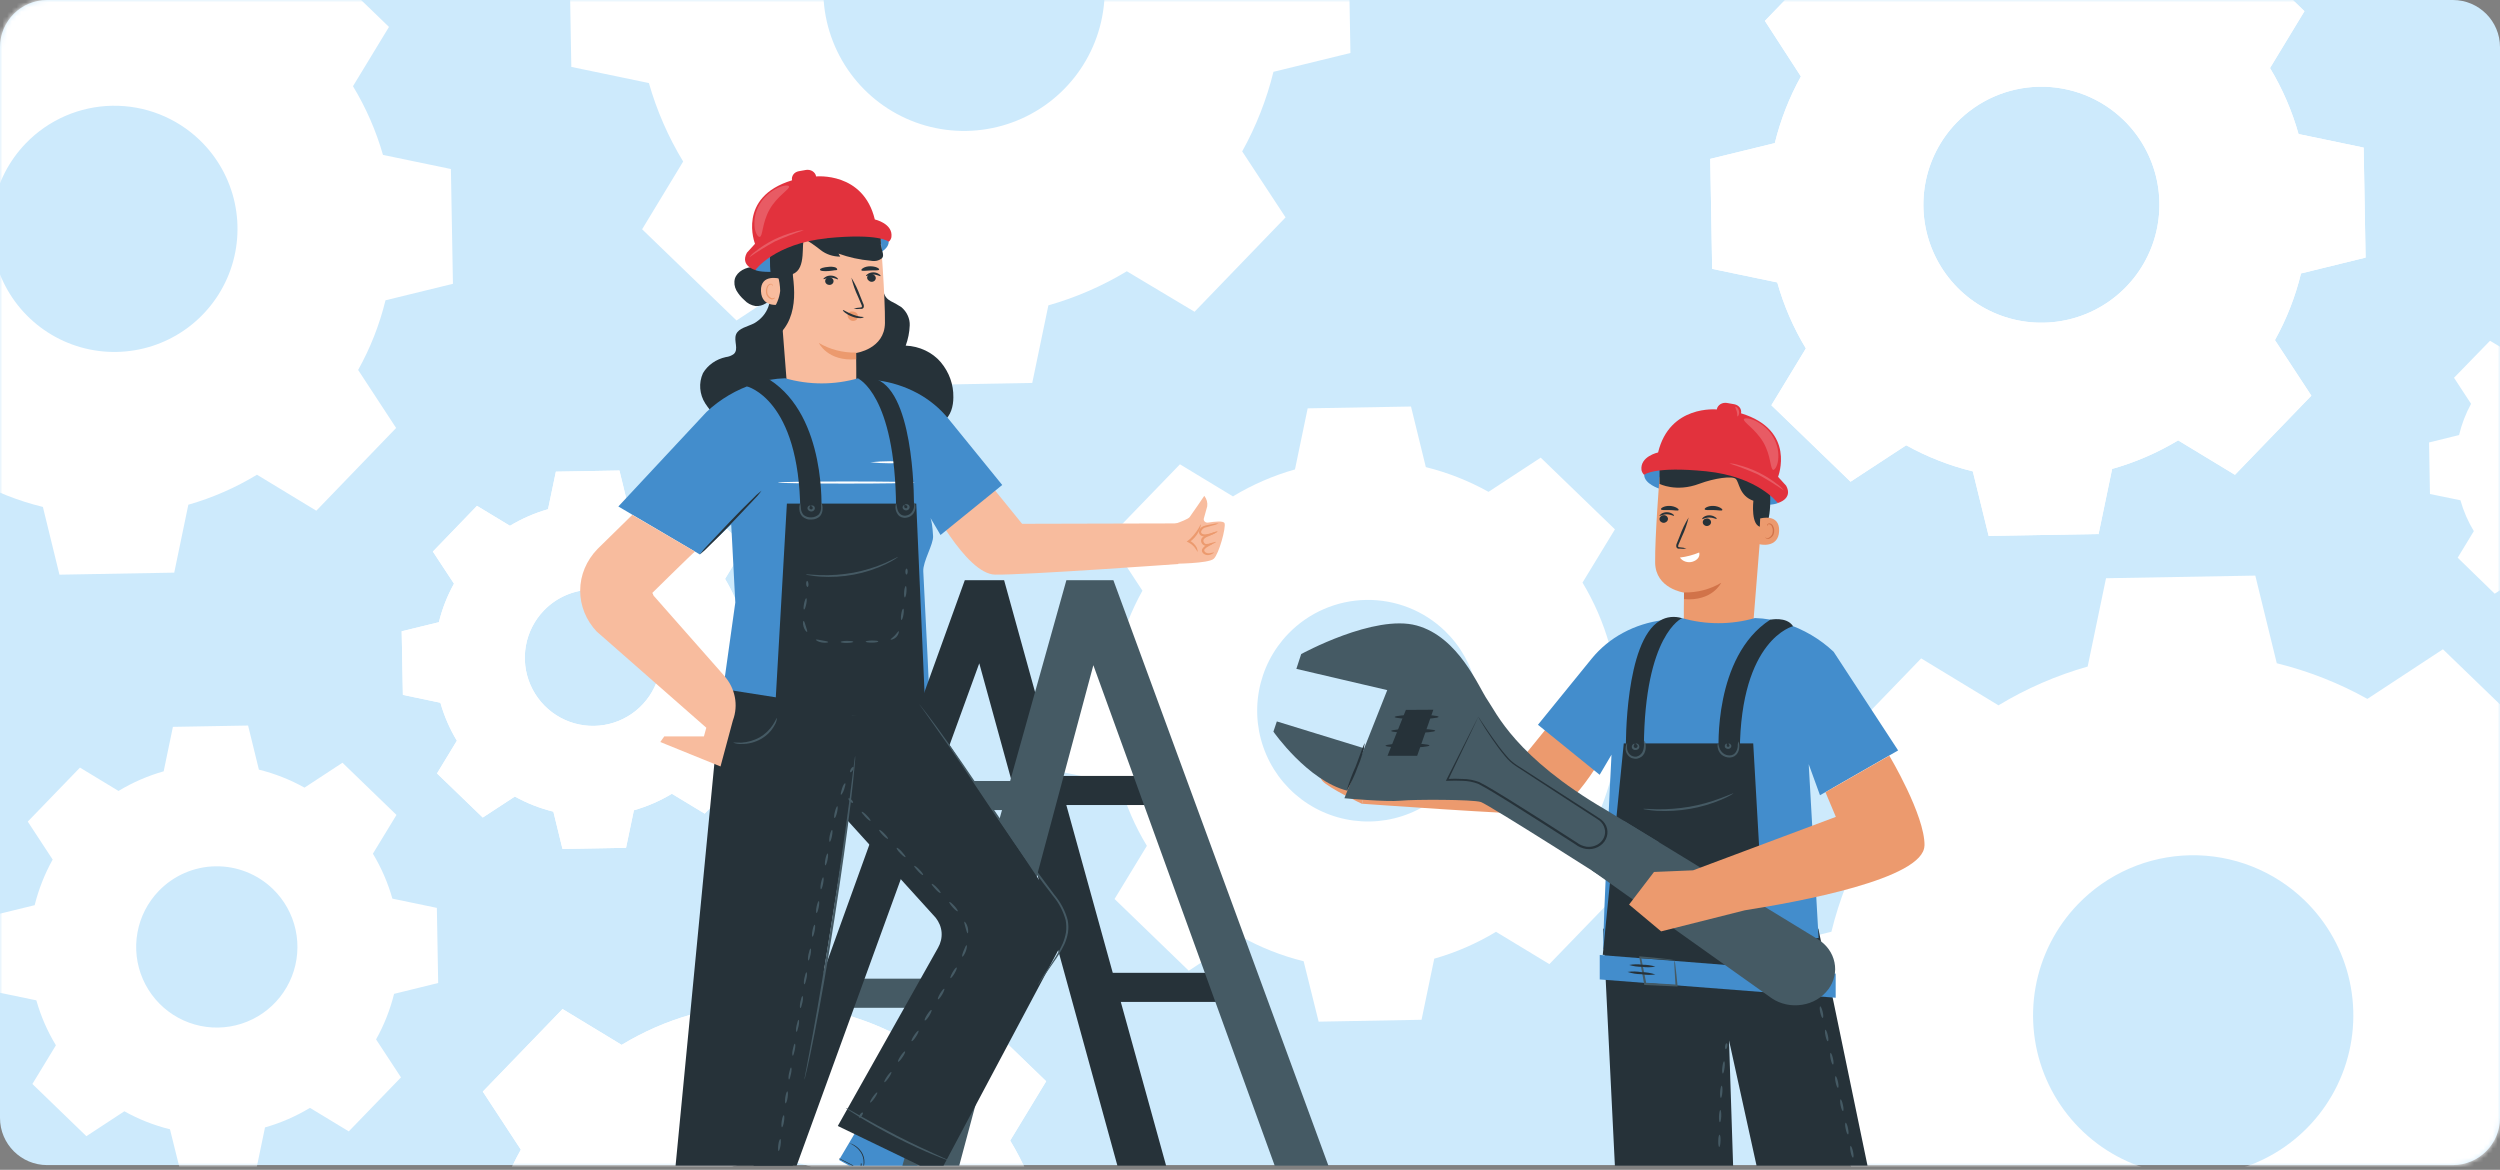 <svg width="530" height="248" viewBox="0 0 530 248" fill="none" xmlns="http://www.w3.org/2000/svg">
<rect x="0" y="0" width="530" height="248" fill="#808080" stroke="none"/>
<path d="M0 10C0 4.477 4.477 0 10 0H520C525.523 0 530 4.477 530 10V237C530 242.523 525.523 247 520 247H10C4.477 247 0 242.523 0 237V10Z" fill="#CDEAFC"/>
<mask id="mask0_708_3986" style="mask-type:alpha" maskUnits="userSpaceOnUse" x="0" y="0" width="530" height="247">
<path d="M0 10C0 4.477 4.477 0 10 0H520C525.523 0 530 4.477 530 10V237C530 242.523 525.523 247 520 247H10C4.477 247 0 242.523 0 237V10Z" fill="#D9D9D9"/>
</mask>
<g mask="url(#mask0_708_3986)">
<path d="M423.656 149.54C429.57 145.964 435.936 143.196 442.584 141.31L446.476 122.586L478.124 122.026L482.678 140.61C489.389 142.26 495.849 144.801 501.886 148.166L517.9 137.646L540.669 159.639L530.76 175.985C534.319 181.894 537.074 188.25 538.952 194.887L557.676 198.78L558.236 230.427L539.652 234.981C538.003 241.687 535.466 248.142 532.109 254.176L542.59 270.178L520.597 292.947L504.252 283.025C498.339 286.604 491.973 289.372 485.324 291.255L481.432 309.98L449.784 310.539L445.23 291.955C438.522 290.308 432.066 287.766 426.035 284.399L410.033 294.893L387.264 272.9L397.186 256.555C393.607 250.642 390.839 244.276 388.956 237.627L370.232 233.735L369.672 202.087L388.256 197.533C389.897 190.831 392.429 184.379 395.786 178.351L385.305 162.349L407.286 139.58L423.631 149.502L423.656 149.54ZM440.523 191.694C435.862 196.527 432.739 202.632 431.547 209.24C430.356 215.847 431.15 222.659 433.83 228.815C436.51 234.971 440.955 240.194 446.603 243.824C452.251 247.454 458.848 249.328 465.561 249.209C472.274 249.09 478.801 246.983 484.316 243.155C489.832 239.327 494.089 233.949 496.548 227.702C499.008 221.455 499.56 214.619 498.135 208.058C496.71 201.497 493.372 195.506 488.542 190.842C485.335 187.742 481.548 185.306 477.398 183.671C473.247 182.036 468.816 181.235 464.356 181.314C459.896 181.393 455.496 182.351 451.406 184.132C447.317 185.913 443.619 188.483 440.523 191.694Z" fill="white"/>
<path d="M25.17 167.653C28.149 165.858 31.353 164.468 34.698 163.519L36.657 154.093L52.595 153.813L54.885 163.163C58.262 164 61.513 165.283 64.552 166.979L72.604 161.7L84.052 172.767L79.053 180.984C80.848 183.962 82.238 187.166 83.187 190.511L92.613 192.47L92.893 208.396L83.543 210.698C82.708 214.072 81.425 217.319 79.727 220.353L85.006 228.405L73.94 239.853L65.71 234.867C62.732 236.665 59.528 238.06 56.182 239.013L54.223 248.439L38.349 248.732L36.033 239.408C32.654 238.576 29.402 237.292 26.366 235.592L18.314 240.87L6.866 229.804L11.852 221.599C10.046 218.625 8.651 215.42 7.706 212.072L-1.72 210.113L-2 194.187L7.349 191.898C8.19 188.521 9.473 185.271 11.165 182.23L5.887 174.179L16.953 162.73L25.183 167.717L25.17 167.653ZM33.667 188.87C31.318 191.302 29.742 194.376 29.139 197.704C28.537 201.031 28.934 204.462 30.282 207.564C31.63 210.665 33.867 213.297 36.711 215.127C39.555 216.957 42.877 217.902 46.258 217.843C49.64 217.785 52.927 216.724 55.706 214.797C58.484 212.87 60.629 210.162 61.868 207.015C63.107 203.869 63.386 200.426 62.668 197.121C61.95 193.817 60.269 190.799 57.836 188.451C54.575 185.302 50.197 183.578 45.665 183.657C41.133 183.735 36.817 185.611 33.667 188.87Z" fill="white"/>
<path d="M261.441 105.197C265.535 102.731 269.938 100.821 274.535 99.517L277.227 86.567L299.131 86.182L302.278 99.027C306.919 100.178 311.387 101.941 315.563 104.27L326.629 97.018L342.362 112.222L335.492 123.512C337.959 127.604 339.869 132.006 341.173 136.602L354.127 139.293L354.512 161.174L341.663 164.337C340.515 168.973 338.751 173.434 336.419 177.602L343.673 188.665L328.465 204.394L317.154 197.543C313.062 200.014 308.659 201.93 304.061 203.24L301.369 216.19L279.552 216.592L276.37 203.782C271.726 202.639 267.257 200.876 263.085 198.539L252.019 205.792L236.286 190.587L243.139 179.315C240.657 175.229 238.739 170.825 237.44 166.225L224.486 163.533L224.102 141.653L236.95 138.507C238.106 133.868 239.869 129.402 242.195 125.225L234.94 114.162L250.149 98.433L261.459 105.284L261.441 105.197ZM273.119 134.347C269.89 137.689 267.724 141.912 266.896 146.484C266.068 151.055 266.614 155.77 268.467 160.031C270.319 164.292 273.394 167.908 277.302 170.422C281.21 172.936 285.776 174.235 290.423 174.154C295.069 174.073 299.588 172.617 303.406 169.969C307.225 167.321 310.172 163.6 311.875 159.277C313.578 154.954 313.961 150.224 312.974 145.684C311.988 141.143 309.677 136.998 306.333 133.771C301.852 129.445 295.835 127.076 289.607 127.184C283.378 127.292 277.448 129.869 273.119 134.347Z" fill="white"/>
<path d="M533.571 75.572C535.611 74.342 537.805 73.388 540.096 72.735L541.444 66.273L552.358 66.082L553.936 72.443C556.249 73.019 558.477 73.896 560.563 75.05L566.071 71.438L573.932 79.07L570.51 84.718C571.745 86.755 572.699 88.95 573.347 91.243L579.809 92.591L579.999 103.505L573.639 105.083C573.094 107.392 572.238 109.617 571.095 111.697L574.72 117.218L567.088 125.079L561.441 121.657C559.4 122.887 557.206 123.841 554.915 124.494L553.516 130.956L542.602 131.146L541.025 124.786C538.713 124.236 536.484 123.38 534.397 122.242L528.877 125.867L521.028 118.235L524.45 112.6C523.215 110.558 522.261 108.359 521.614 106.062L515.152 104.726L514.961 93.8L521.321 92.235C521.87 89.923 522.726 87.694 523.865 85.608L520.253 80.088L527.885 72.239L533.532 75.648L533.571 75.572ZM539.396 90.124C537.783 91.789 536.7 93.896 536.285 96.177C535.87 98.459 536.141 100.812 537.065 102.939C537.988 105.066 539.522 106.872 541.472 108.126C543.422 109.381 545.7 110.029 548.019 109.988C550.337 109.947 552.591 109.219 554.496 107.896C556.4 106.573 557.869 104.715 558.716 102.556C559.564 100.398 559.752 98.036 559.256 95.771C558.761 93.506 557.604 91.439 555.933 89.831C553.7 87.679 550.705 86.501 547.604 86.556C544.504 86.611 541.552 87.894 539.396 90.124Z" fill="white"/>
<path d="M168.095 -59.822C173.293 -62.954 178.883 -65.384 184.72 -67.047L188.142 -83.494L215.935 -83.978L219.942 -67.657C225.826 -66.206 231.489 -63.978 236.784 -61.03L250.776 -70.24L270.772 -50.931L262.135 -36.62C265.271 -31.424 267.701 -25.833 269.36 -19.995L285.808 -16.573L286.291 11.233L269.971 15.227C268.522 21.119 266.293 26.792 263.344 32.094L272.54 46.087L253.244 66.095L238.883 57.509C233.686 60.645 228.095 63.075 222.257 64.734L218.836 81.181L190.991 81.678L186.997 65.358C181.103 63.914 175.43 61.685 170.13 58.73L156.138 67.94L136.129 48.605L144.83 34.244C141.677 29.047 139.234 23.451 137.566 17.606L121.119 14.184L120.636 -13.609L136.956 -17.616C138.399 -23.51 140.628 -29.183 143.583 -34.483L134.374 -48.475L153.721 -68.522L168.095 -59.822ZM182.914 -22.793C178.814 -18.55 176.065 -13.186 175.015 -7.38C173.964 -1.574 174.659 4.413 177.011 9.824C179.363 15.235 183.267 19.827 188.229 23.019C193.192 26.211 198.989 27.86 204.888 27.756C210.788 27.653 216.524 25.803 221.372 22.439C226.219 19.075 229.96 14.35 232.122 8.86C234.283 3.37 234.768 -2.638 233.515 -8.404C232.262 -14.169 229.327 -19.434 225.081 -23.531C222.264 -26.254 218.938 -28.395 215.293 -29.832C211.648 -31.268 207.756 -31.973 203.838 -31.904C199.921 -31.835 196.056 -30.996 192.463 -29.432C188.871 -27.869 185.621 -25.613 182.901 -22.793H182.914Z" fill="white"/>
<path d="M108.131 111.456C110.65 109.942 113.357 108.766 116.183 107.957L117.849 99.995L131.32 99.753L133.253 107.665C136.098 108.382 138.832 109.482 141.381 110.934L148.2 106.482L157.918 115.768L153.707 122.726C155.223 125.244 156.399 127.951 157.205 130.777L165.168 132.444L165.41 145.915L157.498 147.823C156.804 150.677 155.726 153.424 154.292 155.989L158.745 162.807L149.395 172.487L142.437 168.277C139.919 169.792 137.212 170.968 134.385 171.775L132.719 179.738L119.248 179.979L117.315 172.067C114.462 171.368 111.716 170.29 109.148 168.862L102.343 173.314L92.65 163.964L96.861 157.032C95.345 154.514 94.169 151.806 93.363 148.98L85.413 147.314L85.158 133.83L93.045 131.91C93.744 129.057 94.822 126.31 96.25 123.743L91.773 116.938L101.122 107.245L108.08 111.456H108.131ZM115.318 129.404C113.332 131.459 112 134.058 111.491 136.87C110.982 139.683 111.319 142.583 112.458 145.204C113.597 147.826 115.489 150.05 117.892 151.596C120.296 153.143 123.104 153.942 125.962 153.892C128.82 153.842 131.599 152.946 133.947 151.316C136.296 149.687 138.108 147.398 139.155 144.739C140.203 142.079 140.438 139.169 139.831 136.376C139.224 133.583 137.803 131.033 135.746 129.048C132.99 126.386 129.289 124.929 125.458 124.996C121.627 125.063 117.98 126.648 115.318 129.404Z" fill="white"/>
<path d="M108.131 111.456C110.65 109.942 113.357 108.766 116.183 107.957L117.849 99.995L131.32 99.753L133.253 107.665C136.098 108.382 138.832 109.482 141.381 110.934L148.2 106.482L157.918 115.768L153.707 122.726C155.223 125.244 156.399 127.951 157.205 130.777L165.168 132.444L165.41 145.915L157.498 147.823C156.804 150.677 155.726 153.424 154.292 155.989L158.745 162.807L149.395 172.487L142.437 168.277C139.919 169.792 137.212 170.968 134.385 171.775L132.719 179.738L119.248 179.979L117.315 172.067C114.462 171.368 111.716 170.29 109.148 168.862L102.343 173.314L92.65 163.964L96.861 157.032C95.345 154.514 94.169 151.806 93.363 148.98L85.413 147.314L85.158 133.83L93.045 131.91C93.744 129.057 94.822 126.31 96.25 123.743L91.773 116.938L101.122 107.245L108.08 111.456H108.131ZM115.318 129.404C113.332 131.459 112 134.058 111.491 136.87C110.982 139.683 111.319 142.583 112.458 145.204C113.597 147.826 115.489 150.05 117.892 151.596C120.296 153.143 123.104 153.942 125.962 153.892C128.82 153.842 131.599 152.946 133.947 151.316C136.296 149.687 138.108 147.398 139.155 144.739C140.203 142.079 140.438 139.169 139.831 136.376C139.224 133.583 137.803 131.033 135.746 129.048C132.99 126.386 129.289 124.929 125.458 124.996C121.627 125.063 117.98 126.648 115.318 129.404Z" fill="white"/>
<path d="M402.349 -5.049C406.724 -7.679 411.429 -9.716 416.342 -11.104L419.216 -24.905L442.532 -25.312L445.891 -11.625C450.812 -10.411 455.551 -8.55 459.985 -6.092L471.763 -13.813L488.541 2.38L481.24 14.426C483.876 18.798 485.912 23.504 487.295 28.418L501.096 31.293L501.503 54.609L487.816 57.967C486.611 62.904 484.75 67.657 482.283 72.099L490.004 83.878L473.811 100.656L461.765 93.355C457.391 95.987 452.686 98.023 447.773 99.409L444.898 113.211L421.595 113.618L418.237 99.931C413.301 98.722 408.549 96.861 404.105 94.398L392.313 102.119L375.535 85.913L382.849 73.867C380.205 69.498 378.164 64.791 376.782 59.875L362.98 57L362.573 33.684L376.26 30.339C377.472 25.404 379.333 20.652 381.793 16.207L374.161 4.428L390.354 -12.35L402.4 -5.049H402.349ZM414.777 26.014C411.339 29.574 409.035 34.074 408.154 38.944C407.274 43.813 407.858 48.835 409.832 53.373C411.806 57.911 415.081 61.762 419.243 64.439C423.406 67.116 428.269 68.498 433.217 68.411C438.165 68.323 442.976 66.771 447.042 63.949C451.107 61.128 454.245 57.164 456.058 52.559C457.87 47.954 458.277 42.915 457.226 38.079C456.174 33.243 453.713 28.828 450.152 25.391C445.376 20.786 438.968 18.266 432.335 18.382C425.703 18.499 419.387 21.244 414.777 26.014Z" fill="white"/>
<path d="M402.349 -5.049C406.724 -7.679 411.429 -9.716 416.342 -11.104L419.216 -24.905L442.532 -25.312L445.891 -11.625C450.812 -10.411 455.551 -8.55 459.985 -6.092L471.763 -13.813L488.541 2.38L481.24 14.426C483.876 18.798 485.912 23.504 487.295 28.418L501.096 31.293L501.503 54.609L487.816 57.967C486.611 62.904 484.75 67.657 482.283 72.099L490.004 83.878L473.811 100.656L461.765 93.355C457.391 95.987 452.686 98.023 447.773 99.409L444.898 113.211L421.595 113.618L418.237 99.931C413.301 98.722 408.549 96.861 404.105 94.398L392.313 102.119L375.535 85.913L382.849 73.867C380.205 69.498 378.164 64.791 376.782 59.875L362.98 57L362.573 33.684L376.26 30.339C377.472 25.404 379.333 20.652 381.793 16.207L374.161 4.428L390.354 -12.35L402.4 -5.049H402.349ZM414.777 26.014C411.339 29.574 409.035 34.074 408.154 38.944C407.274 43.813 407.858 48.835 409.832 53.373C411.806 57.911 415.081 61.762 419.243 64.439C423.406 67.116 428.269 68.498 433.217 68.411C438.165 68.323 442.976 66.771 447.042 63.949C451.107 61.128 454.245 57.164 456.058 52.559C457.87 47.954 458.277 42.915 457.226 38.079C456.174 33.243 453.713 28.828 450.152 25.391C445.376 20.786 438.968 18.266 432.335 18.382C425.703 18.499 419.387 21.244 414.777 26.014Z" fill="white"/>
<path d="M131.842 221.485C136.384 218.729 141.274 216.59 146.381 215.125L149.383 200.726L173.717 200.293L177.215 214.578C182.375 215.849 187.342 217.804 191.983 220.391L204.284 212.327L221.786 229.232L214.154 241.799C216.911 246.351 219.05 251.249 220.514 256.364L234.914 259.353L235.346 283.687L221.049 287.185C219.788 292.346 217.837 297.314 215.248 301.953L223.3 314.254L206.382 331.795L193.802 324.163C189.255 326.92 184.362 329.058 179.25 330.523L176.261 344.922L151.927 345.355L148.416 330.993C143.26 329.731 138.297 327.78 133.661 325.193L121.361 333.258L103.858 316.391L111.49 303.81C108.726 299.268 106.586 294.373 105.13 289.259L90.756 286.269L90.323 261.936L104.608 258.488C105.878 253.328 107.834 248.362 110.421 243.72L102.357 231.42L119.262 213.917L131.842 221.549V221.485ZM144.804 253.896C141.215 257.609 138.809 262.303 137.889 267.384C136.969 272.465 137.576 277.705 139.635 282.441C141.693 287.176 145.11 291.195 149.452 293.988C153.795 296.782 158.869 298.224 164.032 298.133C169.195 298.043 174.215 296.423 178.456 293.478C182.698 290.534 185.972 286.397 187.862 281.592C189.753 276.787 190.176 271.53 189.077 266.484C187.979 261.439 185.409 256.832 181.692 253.248C176.711 248.448 170.03 245.821 163.114 245.943C156.198 246.065 149.613 248.925 144.804 253.896Z" fill="white"/>
<path d="M131.842 221.485C136.384 218.729 141.274 216.59 146.381 215.125L149.383 200.726L173.717 200.293L177.215 214.578C182.375 215.849 187.342 217.804 191.983 220.391L204.284 212.327L221.786 229.232L214.154 241.799C216.911 246.351 219.05 251.249 220.514 256.364L234.914 259.353L235.346 283.687L221.049 287.185C219.788 292.346 217.837 297.314 215.248 301.953L223.3 314.254L206.382 331.795L193.802 324.163C189.255 326.92 184.362 329.058 179.25 330.523L176.261 344.922L151.927 345.355L148.416 330.993C143.26 329.731 138.297 327.78 133.661 325.193L121.361 333.258L103.858 316.391L111.49 303.81C108.726 299.268 106.586 294.373 105.13 289.259L90.756 286.269L90.323 261.936L104.608 258.488C105.878 253.328 107.834 248.362 110.421 243.72L102.357 231.42L119.262 213.917L131.842 221.549V221.485ZM144.804 253.896C141.215 257.609 138.809 262.303 137.889 267.384C136.969 272.465 137.576 277.705 139.635 282.441C141.693 287.176 145.11 291.195 149.452 293.988C153.795 296.782 158.869 298.224 164.032 298.133C169.195 298.043 174.215 296.423 178.456 293.478C182.698 290.534 185.972 286.397 187.862 281.592C189.753 276.787 190.176 271.53 189.077 266.484C187.979 261.439 185.409 256.832 181.692 253.248C176.711 248.448 170.03 245.821 163.114 245.943C156.198 246.065 149.613 248.925 144.804 253.896Z" fill="white"/>
<path d="M-7.481 -2.037C-2.939 -4.794 1.95 -6.933 7.058 -8.397L10.06 -22.797L34.394 -23.229L37.892 -8.944C43.052 -7.674 48.018 -5.719 52.66 -3.131L64.96 -11.196L82.463 5.709L74.831 18.277C77.588 22.828 79.727 27.726 81.191 32.842L95.591 35.831L96.023 60.165L81.725 63.663C80.465 68.824 78.514 73.791 75.925 78.431L83.977 90.731L67.059 108.272L54.479 100.64C49.932 103.397 45.038 105.536 39.927 107L36.938 121.4L12.604 121.832L9.093 107.471C3.937 106.208 -1.026 104.258 -5.662 101.671L-17.963 109.735L-35.466 92.868L-27.834 80.288C-30.598 75.745 -32.737 70.85 -34.194 65.736L-48.568 62.747L-49 38.413L-34.715 34.966C-33.445 29.806 -31.49 24.839 -28.902 20.198L-36.967 7.897L-20.061 -9.606L-7.481 -1.974V-2.037ZM5.481 30.374C1.892 34.087 -0.514 38.781 -1.434 43.862C-2.355 48.943 -1.747 54.182 0.311 58.918C2.37 63.654 5.786 67.672 10.129 70.466C14.472 73.259 19.546 74.702 24.709 74.611C29.871 74.52 34.891 72.9 39.133 69.956C43.375 67.011 46.648 62.875 48.539 58.07C50.43 53.265 50.852 48.007 49.754 42.962C48.656 37.916 46.086 33.31 42.369 29.725C37.388 24.926 30.707 22.299 23.791 22.421C16.875 22.542 10.29 25.403 5.481 30.374Z" fill="white"/>
</g>
<path d="M367.421 247.125L366.554 220.566L372.39 247.125H395.913L385.493 196.88H339.872L342.355 247.125H367.421Z" fill="#263239"/>
<path d="M351.775 103.597C351.775 103.597 348.604 102.592 348.569 100.686C348.535 98.78 372.342 96.077 376.898 106.646C376.898 106.646 375.963 107.217 372.324 107.009" fill="#438DCC"/>
<path d="M371.527 134.212L357.008 133.155C356.921 131.613 357.008 125.635 357.008 125.635C357.008 125.635 350.96 124.786 350.891 119.276C350.822 113.767 351.827 101.137 351.827 101.137C355.275 99.785 359.052 99.299 362.777 99.733C366.503 100.165 370.037 101.5 372.999 103.597L373.935 104.221L371.527 134.212Z" fill="#EC9A6E"/>
<path d="M353.283 110.632C353.37 110.562 353.456 110.475 353.509 110.389C353.56 110.285 353.595 110.181 353.613 110.077C353.613 109.973 353.613 109.851 353.56 109.747C353.526 109.643 353.458 109.557 353.388 109.47C353.301 109.384 353.214 109.331 353.093 109.28C352.971 109.227 352.867 109.211 352.746 109.211C352.625 109.211 352.504 109.227 352.4 109.262C352.296 109.315 352.192 109.366 352.106 109.453C352.019 109.523 351.949 109.609 351.898 109.696C351.845 109.782 351.829 109.886 351.811 109.99C351.811 110.094 351.811 110.198 351.863 110.302C351.898 110.406 351.966 110.493 352.035 110.562C352.105 110.632 352.209 110.701 352.313 110.752C352.417 110.805 352.521 110.822 352.642 110.84C352.763 110.84 352.867 110.84 352.989 110.787C353.093 110.752 353.197 110.701 353.283 110.632Z" fill="#263239"/>
<path d="M351.827 109.366C351.914 109.453 352.52 109.036 353.352 109.036C354.184 109.036 354.791 109.435 354.877 109.331C354.964 109.227 354.826 109.123 354.565 108.933C354.202 108.707 353.786 108.585 353.335 108.585C352.901 108.585 352.485 108.724 352.122 108.966C351.914 109.158 351.775 109.331 351.81 109.366H351.827Z" fill="#263239"/>
<path d="M361.409 110.024C361.252 110.11 361.148 110.232 361.062 110.371C360.993 110.51 360.958 110.683 360.993 110.838C361.011 110.995 361.097 111.134 361.218 111.254C361.34 111.376 361.495 111.446 361.652 111.497C361.825 111.532 361.998 111.532 362.155 111.462C362.31 111.411 362.466 111.307 362.57 111.185C362.674 111.064 362.726 110.908 362.744 110.752C362.744 110.596 362.708 110.44 362.622 110.302C362.5 110.128 362.31 109.99 362.084 109.937C361.86 109.886 361.617 109.937 361.427 110.041L361.409 110.024Z" fill="#263239"/>
<path d="M360.854 110.041C360.942 110.128 361.548 109.712 362.38 109.712C363.212 109.712 363.819 110.094 363.905 110.006C363.992 109.92 363.905 109.782 363.593 109.608C363.23 109.366 362.814 109.244 362.38 109.244C361.947 109.244 361.513 109.366 361.166 109.608C360.907 109.816 360.82 110.006 360.872 110.041H360.854Z" fill="#263239"/>
<path d="M357.528 116.296C357.094 116.139 356.643 116.053 356.176 116.035C355.95 116.035 355.777 115.966 355.76 115.862C355.76 115.672 355.812 115.464 355.916 115.291L356.574 113.748C357.198 112.449 357.666 111.08 357.995 109.694C357.233 110.925 356.609 112.242 356.124 113.593L355.5 115.152C355.361 115.412 355.327 115.723 355.396 116.001C355.431 116.07 355.483 116.139 355.535 116.192C355.604 116.243 355.673 116.296 355.76 116.313H356.142C356.592 116.382 357.059 116.365 357.51 116.296H357.528Z" fill="#263239"/>
<path d="M360.232 117.128C358.933 117.665 357.563 118.029 356.142 118.203C356.419 118.601 356.835 118.912 357.338 119.069C357.823 119.224 358.377 119.224 358.862 119.069C360.665 118.445 360.232 117.145 360.232 117.145V117.128Z" fill="white"/>
<path d="M357.024 125.6C359.815 125.653 362.552 124.942 364.891 123.555C364.891 123.555 363.019 127.524 357.008 127.021V125.6H357.024Z" fill="#D17349"/>
<path d="M351.775 102.557C351.775 102.557 355.31 104.428 360.265 102.557C363.523 101.344 367.23 100.859 367.976 101.518C368.738 102.176 368.668 105.103 371.717 106.161C371.717 106.161 371.06 111.757 373.52 111.722C375.981 111.687 375.166 102.886 375.166 102.886L369.379 99.82L362.934 98.242L356.696 98.624L351.827 99.473V102.539L351.775 102.557Z" fill="#263239"/>
<path d="M373.157 109.92C373.261 109.886 377.297 108.795 377.176 112.572C377.038 116.349 372.931 115.43 372.914 115.326C372.914 115.222 373.157 109.92 373.157 109.92Z" fill="#EC9A6E"/>
<path d="M374.23 113.925C374.23 113.925 374.3 113.925 374.42 114.029C374.594 114.098 374.785 114.098 374.958 114.029C375.236 113.872 375.46 113.664 375.599 113.421C375.756 113.179 375.825 112.885 375.825 112.607C375.86 112.277 375.79 111.949 375.652 111.653C375.617 111.533 375.548 111.429 375.46 111.341C375.374 111.255 375.252 111.186 375.132 111.151C375.044 111.134 374.958 111.134 374.889 111.151C374.802 111.186 374.75 111.237 374.716 111.307C374.663 111.411 374.716 111.48 374.663 111.498C374.612 111.498 374.577 111.429 374.612 111.272C374.646 111.186 374.698 111.099 374.785 111.047C374.906 110.978 375.044 110.944 375.183 110.96C375.356 110.995 375.513 111.064 375.634 111.168C375.756 111.272 375.86 111.411 375.912 111.567C376.086 111.896 376.154 112.261 376.119 112.624C376.119 112.954 376.033 113.301 375.842 113.578C375.652 113.855 375.356 114.08 375.028 114.219C374.924 114.237 374.802 114.253 374.681 114.219C374.559 114.202 374.456 114.149 374.369 114.098C374.248 114.029 374.213 113.941 374.247 113.941L374.23 113.925Z" fill="#D17349"/>
<path d="M375.964 98.259C375.964 98.381 375.322 98.328 374.629 98.536C373.936 98.744 373.468 99.091 373.364 99.005C373.26 98.918 373.642 98.363 374.49 98.155C375.34 97.947 376.016 98.155 375.964 98.259Z" fill="#263239"/>
<path d="M373.607 95.87C373.885 96.441 373.937 97.065 373.729 97.672C373.503 98.694 372.793 99.301 372.706 99.214C372.62 99.128 373.071 98.486 373.244 97.585C373.434 96.666 373.434 95.886 373.591 95.886L373.607 95.87Z" fill="#263239"/>
<path d="M355.866 108.135C355.727 108.361 354.93 108.135 353.994 108.135C353.058 108.135 352.243 108.204 352.122 107.98C352 107.754 352.832 107.2 353.994 107.252C355.155 107.304 356.005 107.927 355.866 108.135Z" fill="#263239"/>
<path d="M365.137 108.135C365.015 108.361 364.201 108.135 363.265 108.135C362.329 108.135 361.514 108.204 361.393 107.98C361.271 107.754 362.086 107.2 363.265 107.252C364.425 107.304 365.275 107.927 365.137 108.135Z" fill="#263239"/>
<path d="M361.634 99.906C350.735 98.832 348.656 100.582 348.552 100.668C348.275 100.391 348.085 100.062 347.998 99.681C347.617 96.752 351.516 95.921 351.516 95.921C353.958 85.767 363.973 86.807 363.973 86.807V86.738C364.06 86.305 364.337 85.941 364.735 85.681C365.134 85.439 365.619 85.352 366.086 85.421L367.664 85.698C368.131 85.785 368.547 86.028 368.824 86.391C369.085 86.756 369.189 87.188 369.101 87.622C380.848 91.191 376.951 101.084 376.951 101.084L378.665 102.973C380.19 105.78 376.881 106.646 376.881 106.646C376.881 106.646 372.809 101.049 361.651 99.906L361.634 99.906Z" fill="#E2323D"/>
<g opacity="0.2">
<path d="M366.59 98.242C367.248 98.242 367.907 98.364 368.53 98.572C371.58 99.369 374.403 100.772 376.811 102.678C377.332 103.042 377.799 103.475 378.18 103.978C376.413 102.747 374.595 101.622 372.689 100.582C370.713 99.698 368.686 98.919 366.607 98.242L366.59 98.242Z" fill="white"/>
</g>
<g opacity="0.2">
<path d="M368.357 88.281C368.236 88.228 368.357 87.778 368.201 87.241C368.045 86.703 367.802 86.322 367.906 86.236C368.01 86.148 368.53 86.478 368.669 87.172C368.807 87.865 368.461 88.297 368.34 88.297L368.357 88.281Z" fill="white"/>
</g>
<g opacity="0.2">
<path d="M375.929 99.612C375.253 99.49 375.495 96.614 373.815 93.755C372.133 90.914 369.449 89.424 369.709 88.87C369.83 88.592 370.749 88.592 372.031 89.163C373.711 89.96 375.079 91.191 375.945 92.716C376.829 94.241 377.176 95.955 376.95 97.671C376.742 98.988 376.171 99.681 375.912 99.612H375.929Z" fill="white"/>
</g>
<path d="M288.727 170.407C288.727 170.407 281.536 167.01 280.323 165.519C279.093 164.047 278.539 158.607 278.539 158.607L290.788 162.782L288.727 170.407Z" fill="#EC9A6E"/>
<path d="M342.212 156.338C341.796 156.458 333.879 172.555 327.503 172.641C321.143 172.728 288.727 170.389 288.727 170.389L290.736 162.731L321.836 161.83L332.024 149.269L342.212 156.354L342.212 156.338Z" fill="#EC9A6E"/>
<path d="M385.543 198.873L339.906 201.229C339.767 196.655 341.639 159.993 341.639 159.993L339.127 164.255L326.045 153.652L337.464 139.599C339.265 137.4 341.518 135.528 344.117 134.142C346.716 132.738 349.592 131.837 352.572 131.456C354.339 131.232 355.691 131.128 356.557 131.024C361.598 132.479 367.004 132.479 372.047 131.024C374.23 131.093 376.395 131.474 378.457 132.149C382.355 133.397 385.873 135.476 388.731 138.179L402.402 159.092L385.838 168.587L383.447 162.003L385.543 198.855L385.543 198.873Z" fill="#438DCC"/>
<path d="M364.545 240.559C364.684 240.559 364.788 241.132 364.753 241.86C364.736 242.57 364.614 243.159 364.476 243.159C364.337 243.159 364.251 242.57 364.268 241.86C364.268 241.149 364.406 240.525 364.545 240.577V240.559Z" fill="#455A64"/>
<path d="M364.719 235.328C364.84 235.328 364.927 235.917 364.909 236.627C364.874 237.338 364.754 237.927 364.615 237.909C364.476 237.909 364.389 237.32 364.424 236.61C364.458 235.899 364.58 235.31 364.719 235.328Z" fill="#455A64"/>
<path d="M364.995 230.164C365.117 230.164 365.203 230.753 365.151 231.463C365.099 232.175 364.96 232.764 364.821 232.747C364.683 232.747 364.613 232.157 364.666 231.429C364.717 230.719 364.891 230.147 364.995 230.147V230.164Z" fill="#455A64"/>
<path d="M365.516 225.001C365.654 225.001 365.706 225.59 365.62 226.318C365.532 227.03 365.377 227.601 365.238 227.584C365.1 227.566 365.047 226.995 365.134 226.267C365.22 225.556 365.377 224.984 365.498 225.001H365.516Z" fill="#455A64"/>
<path d="M366.052 221.171C366.191 221.171 366.243 221.485 366.191 221.831C366.139 222.178 365.983 222.437 365.862 222.419C365.723 222.419 365.671 222.109 365.723 221.762C365.775 221.397 365.931 221.155 366.052 221.171Z" fill="#455A64"/>
<path d="M374.178 201.212L371.683 157.602H344.238L339.786 202.442L374.178 201.194L374.178 201.212Z" fill="#263239"/>
<path d="M380.138 132.756C380.138 132.756 369.016 135.407 368.843 159.196H364.355C364.355 159.196 363.176 139.236 375.27 131.388C375.27 131.388 378.77 130.625 380.138 132.774L380.138 132.756Z" fill="#263239"/>
<path d="M356.575 131.058C356.575 131.058 348.675 134.454 348.501 158.278H344.69C344.69 158.278 344.429 135.979 351.914 131.578C352.59 131.162 353.369 130.903 354.184 130.815C354.998 130.729 355.813 130.815 356.592 131.058H356.575Z" fill="#263239"/>
<path d="M392.335 242.935C392.457 242.935 392.7 243.437 392.839 244.13C392.994 244.805 392.994 245.378 392.839 245.412C392.682 245.447 392.474 244.909 392.335 244.216C392.197 243.541 392.197 242.951 392.335 242.935Z" fill="#455A64"/>
<path d="M391.279 238.012C391.417 238.012 391.642 238.515 391.781 239.209C391.919 239.902 391.937 240.457 391.781 240.491C391.625 240.508 391.417 239.988 391.279 239.295C391.122 238.619 391.14 238.012 391.279 238.012Z" fill="#455A64"/>
<path d="M390.205 233.058C390.344 233.058 390.569 233.56 390.707 234.254C390.864 234.947 390.864 235.502 390.707 235.536C390.552 235.554 390.344 235.034 390.205 234.341C390.067 233.648 390.083 233.075 390.205 233.058Z" fill="#455A64"/>
<path d="M389.147 228.138C389.269 228.138 389.512 228.64 389.651 229.333C389.806 230.01 389.806 230.581 389.651 230.616C389.494 230.634 389.286 230.114 389.147 229.42C388.992 228.744 389.009 228.172 389.147 228.138Z" fill="#455A64"/>
<path d="M388.073 223.2C388.212 223.2 388.438 223.702 388.593 224.395C388.75 225.072 388.75 225.643 388.593 225.678C388.438 225.696 388.23 225.176 388.091 224.482C387.953 223.789 387.953 223.234 388.091 223.2H388.073Z" fill="#455A64"/>
<path d="M386.983 218.279C387.104 218.279 387.346 218.782 387.502 219.475C387.658 220.15 387.676 220.723 387.502 220.74C387.329 220.758 387.139 220.238 387 219.561C386.844 218.886 386.862 218.313 387 218.279H386.983Z" fill="#455A64"/>
<path d="M385.891 213.34C386.013 213.34 386.255 213.843 386.411 214.518C386.567 215.195 386.584 215.766 386.411 215.801C386.237 215.819 386.047 215.299 385.891 214.622C385.735 213.947 385.752 213.34 385.891 213.34Z" fill="#455A64"/>
<path d="M385.06 209.633C385.181 209.633 385.354 209.875 385.441 210.205C385.528 210.551 385.441 210.847 385.338 210.881C385.234 210.898 385.042 210.639 384.955 210.309C384.886 209.962 384.922 209.668 385.042 209.633H385.06Z" fill="#455A64"/>
<path d="M348.657 157.03C348.847 157.429 348.916 157.861 348.899 158.295C348.916 158.78 348.813 159.265 348.588 159.716C348.449 159.993 348.241 160.252 347.964 160.444C347.704 160.634 347.375 160.772 347.046 160.841C346.7 160.894 346.335 160.841 346.007 160.737C345.677 160.617 345.399 160.426 345.175 160.166C344.828 159.785 344.637 159.3 344.619 158.797C344.619 157.949 344.896 157.515 344.949 157.549C345 157.567 344.88 158.053 344.949 158.78C345 159.196 345.192 159.594 345.485 159.906C345.659 160.097 345.885 160.236 346.127 160.322C346.37 160.409 346.647 160.444 346.907 160.409C347.167 160.356 347.409 160.252 347.617 160.097C347.825 159.941 347.998 159.767 348.137 159.543C348.345 159.161 348.467 158.746 348.502 158.312C348.605 157.515 348.57 157.03 348.657 157.03Z" fill="#455A64"/>
<path d="M346.682 157.655C346.682 157.655 346.959 157.498 347.289 157.759C347.393 157.845 347.479 157.967 347.514 158.106C347.549 158.244 347.549 158.383 347.514 158.504C347.463 158.626 347.393 158.746 347.271 158.834C347.151 158.92 347.012 158.972 346.873 158.989C346.717 159.024 346.543 159.007 346.388 158.954C346.232 158.903 346.111 158.799 346.024 158.66C345.972 158.556 345.938 158.434 345.938 158.33C345.938 158.226 345.972 158.106 346.024 158.002C346.215 157.637 346.543 157.637 346.543 157.706C346.543 157.759 346.388 157.863 346.353 158.106C346.335 158.175 346.335 158.226 346.353 158.296C346.37 158.348 346.405 158.418 346.457 158.452C346.509 158.504 346.561 158.538 346.631 158.556C346.7 158.573 346.769 158.573 346.839 158.556C346.908 158.556 346.977 158.522 347.029 158.469C347.081 158.418 347.116 158.383 347.151 158.314C347.167 158.261 347.185 158.192 347.167 158.122C347.167 158.053 347.133 158.002 347.098 157.949C346.925 157.741 346.735 157.706 346.735 157.637L346.682 157.655Z" fill="#455A64"/>
<path d="M368.529 157.186C368.702 157.567 368.772 157.966 368.72 158.382C368.72 158.849 368.582 159.3 368.321 159.699C368.166 159.958 367.923 160.166 367.663 160.339C367.385 160.496 367.074 160.582 366.745 160.6C366.433 160.6 366.103 160.565 365.809 160.461C365.514 160.357 365.237 160.201 364.994 160.011C364.631 159.699 364.371 159.283 364.232 158.833C364.008 158.087 364.146 157.62 364.232 157.62C364.319 157.62 364.319 158.087 364.579 158.729C364.735 159.092 364.994 159.438 365.324 159.699C365.722 160.011 366.225 160.166 366.745 160.149C366.988 160.149 367.247 160.08 367.455 159.958C367.663 159.838 367.854 159.681 367.975 159.473C368.2 159.127 368.339 158.745 368.39 158.348C368.39 157.948 368.425 157.567 368.512 157.186H368.529Z" fill="#455A64"/>
<path d="M366.381 157.655C366.381 157.655 366.624 157.533 366.867 157.776C366.936 157.845 366.989 157.932 367.023 158.018C367.058 158.106 367.058 158.21 367.023 158.296C366.989 158.418 366.901 158.522 366.815 158.608C366.711 158.695 366.589 158.746 366.451 158.764C366.312 158.781 366.173 158.764 366.053 158.712C365.931 158.66 365.81 158.591 365.741 158.487C365.688 158.4 365.653 158.314 365.653 158.21C365.653 158.106 365.653 158.018 365.706 157.932C365.845 157.637 366.122 157.62 366.122 157.69C366.122 157.759 366.053 157.845 366.053 158.018C366.053 158.192 366.157 158.365 366.399 158.33C366.642 158.296 366.693 158.106 366.624 157.932C366.555 157.759 366.416 157.706 366.416 157.637L366.381 157.655Z" fill="#455A64"/>
<path d="M367.49 168.189C367.49 168.189 367.282 168.362 366.849 168.605C366.242 168.933 365.618 169.245 364.978 169.506C362.846 170.407 360.594 171.082 358.272 171.481C355.95 171.879 353.594 172.018 351.221 171.897C350.51 171.844 349.8 171.775 349.107 171.654C348.847 171.636 348.587 171.585 348.345 171.498C348.345 171.428 349.454 171.498 351.256 171.567C353.577 171.602 355.899 171.412 358.186 171.031C360.473 170.631 362.691 170.008 364.839 169.194C366.468 168.605 367.438 168.136 367.473 168.189H367.49Z" fill="#455A64"/>
<path d="M389.166 206.41L339.145 202.46V207.64L389.166 211.521V206.392V206.41Z" fill="#438DCC"/>
<path d="M354.946 203.481C354.253 203.499 353.562 203.481 352.868 203.43C351.586 203.361 349.784 203.273 347.671 203.117L347.913 202.892L348.935 208.09L349.004 208.506L348.779 208.333L355.415 208.732L355.207 208.922C355.103 207.328 355.034 205.993 354.982 205.041C354.948 204.521 354.948 204.001 354.982 203.498C355.103 203.967 355.172 204.452 355.207 204.937C355.328 205.872 355.484 207.258 355.639 208.922V209.13H355.415L348.762 208.818H348.57V208.645L348.484 208.229L347.549 203.014L347.496 202.754H347.773C349.974 202.945 351.811 203.135 353.075 203.273C353.699 203.308 354.323 203.394 354.946 203.498L354.946 203.481Z" fill="#455A64"/>
<path d="M345.382 204.574C346.301 204.401 347.254 204.383 348.19 204.521C349.126 204.521 350.06 204.643 350.944 204.921C350.025 205.094 349.073 205.111 348.137 204.972C347.202 204.972 346.266 204.851 345.382 204.574Z" fill="#263239"/>
<path d="M345.036 206.046C346.023 205.908 347.028 205.926 348.016 206.099C349.021 206.099 350.008 206.272 350.944 206.584C349.957 206.723 348.952 206.705 347.964 206.531C346.959 206.531 345.972 206.358 345.036 206.046Z" fill="#263239"/>
<path d="M289.212 158.642L270.69 152.942L269.962 155.107C269.962 155.107 277.204 165.503 285.643 167.635L289.212 158.658V158.642Z" fill="#455A64"/>
<path d="M344.238 188.842C344.238 188.842 315.65 170.58 313.935 170.026C312.219 169.471 299.917 169.453 296.886 169.748C293.853 170.042 285.017 169.227 285.017 169.227L294.096 146.305L274.829 141.801L275.852 138.664C275.852 138.664 291.358 130.157 300.317 132.6C309.274 135.043 313.485 145.733 315.338 148.385C317.192 151.035 321.247 160.513 340.375 171.653L351.688 178.532L344.256 188.824L344.238 188.842Z" fill="#455A64"/>
<path d="M313.399 151.935C313.364 152.023 313.329 152.109 313.295 152.196L312.965 152.906L311.683 155.609L307.005 165.364L306.813 165.138C307.906 165.069 308.996 165.069 310.105 165.138C311.302 165.138 312.48 165.381 313.589 165.796C315.72 166.889 317.816 168.222 320.034 169.574C324.469 172.329 329.268 175.378 334.258 178.601C334.847 179.068 335.575 179.38 336.337 179.502C336.892 179.571 337.464 179.519 337.984 179.346C338.522 179.172 338.989 178.895 339.37 178.514C339.751 178.133 340.028 177.682 340.167 177.18C340.306 176.677 340.322 176.157 340.184 175.672C340.028 175.014 339.647 174.425 339.109 173.974C338.555 173.559 337.88 173.161 337.291 172.78L333.705 170.458L321.351 162.4C320.501 161.846 319.773 161.171 319.15 160.409C318.544 159.698 318.024 159.022 317.539 158.364C316.603 157.064 315.806 155.904 315.199 154.968C314.593 154.033 314.126 153.27 313.831 152.75L313.501 152.178C313.501 152.178 313.433 152.039 313.399 151.97C313.468 152.023 313.501 152.092 313.554 152.161L313.917 152.716L315.374 154.881C316.014 155.816 316.811 156.96 317.781 158.277C318.267 158.919 318.804 159.594 319.41 160.287C320.017 161.032 320.745 161.673 321.577 162.211L333.981 170.197L337.568 172.502C338.192 172.918 338.799 173.265 339.439 173.732C340.08 174.235 340.53 174.928 340.703 175.672C340.877 176.435 340.791 177.215 340.426 177.925C340.08 178.636 339.474 179.207 338.728 179.588C337.984 179.953 337.118 180.108 336.286 179.987C335.436 179.849 334.639 179.519 333.981 178.999C328.974 175.776 324.192 172.727 319.773 169.955C317.556 168.603 315.442 167.235 313.381 166.178C312.323 165.78 311.214 165.554 310.071 165.537C308.996 165.485 307.922 165.485 306.848 165.537H306.536L306.658 165.277C308.737 161.171 310.401 157.826 311.595 155.488C312.168 154.379 312.6 153.495 312.93 152.871L313.277 152.196C313.346 152.039 313.381 151.953 313.381 151.97L313.399 151.935Z" fill="#263239"/>
<path d="M387.606 209.719C386.982 210.586 386.151 211.33 385.198 211.884C384.245 212.457 383.17 212.838 382.045 213.011C380.918 213.185 379.775 213.167 378.666 212.924C377.557 212.681 376.517 212.249 375.6 211.625L337.464 184.509L344.239 174.009L385.441 199.15C387.259 200.294 388.507 202.043 388.906 204.018C389.322 205.993 388.853 208.038 387.624 209.719L387.606 209.719Z" fill="#455A64"/>
<path d="M303.868 150.464L300.437 160.235H294.148L298.046 150.498L303.868 150.464Z" fill="#263239"/>
<path d="M293.733 158.087C293.733 157.845 295.813 157.637 298.359 157.62C300.906 157.602 303.037 157.793 303.037 158.036C303.037 158.278 300.976 158.486 298.411 158.503C295.847 158.503 293.733 158.33 293.733 158.087Z" fill="#263239"/>
<path d="M294.929 154.968C294.929 154.726 297.008 154.518 299.589 154.5C302.188 154.5 304.267 154.673 304.267 154.915C304.267 155.158 302.188 155.366 299.589 155.366C296.99 155.366 294.929 155.193 294.929 154.95V154.968Z" fill="#263239"/>
<path d="M295.673 152.005C295.673 151.763 297.735 151.556 300.3 151.538C302.864 151.538 304.978 151.711 304.978 151.972C304.978 152.231 302.899 152.421 300.351 152.421C297.805 152.421 295.673 152.248 295.673 152.005Z" fill="#263239"/>
<path d="M289.332 157.549C289.055 159.3 288.535 161.015 287.808 162.661C287.218 164.341 286.456 165.953 285.521 167.495C286.024 165.797 286.647 164.117 287.392 162.505C288.415 159.75 289.194 157.533 289.35 157.549H289.332Z" fill="#263239"/>
<path d="M407.999 179.259C408.085 172.849 400.531 160.2 400.531 160.2L387 167.945L389.2 173.177L358.931 184.51L350.649 184.855L345.364 191.769L352.156 197.452L369.898 192.982C381.126 191.214 407.877 186.363 407.981 179.259H407.999Z" fill="#EC9A6E"/>
<path d="M184.439 238.012C183.849 238.792 183.33 239.606 182.845 240.438C182.307 241.253 181.84 242.084 181.424 242.951C182.013 242.17 182.533 241.357 183.018 240.525C183.555 239.71 184.023 238.878 184.439 238.012Z" fill="#263239"/>
<path d="M182.187 244.961V245.342C182.187 245.55 182.343 245.689 182.395 245.672C182.447 245.672 182.395 245.481 182.395 245.291C182.395 245.1 182.239 244.944 182.187 244.961Z" fill="#263239"/>
<path d="M181.061 243.748C181.061 243.748 181.234 243.87 181.373 244.043C181.529 244.198 181.632 244.372 181.667 244.354C181.719 244.354 181.667 244.111 181.511 243.921C181.355 243.73 181.061 243.695 181.061 243.748Z" fill="#263239"/>
<path d="M180.211 243.038C180.211 243.038 180.211 243.159 180.297 243.263C180.384 243.349 180.488 243.401 180.522 243.385C180.557 243.367 180.522 243.245 180.436 243.159C180.349 243.072 180.246 243.003 180.211 243.055V243.038Z" fill="#263239"/>
<path d="M259.374 206.238H230.718V212.406H259.374V206.238Z" fill="#263239"/>
<path d="M245.08 164.497H216.423V170.666H245.08V164.497Z" fill="#263239"/>
<path d="M208.298 207.484H179.64C177.769 207.484 176.262 208.87 176.262 210.568C176.262 212.284 177.769 213.652 179.64 213.652H208.298C210.169 213.652 211.677 212.284 211.677 210.568C211.677 208.853 210.169 207.484 208.298 207.484Z" fill="#455A64"/>
<path d="M190.053 168.656C190.053 169.47 190.417 170.25 191.04 170.839C191.681 171.428 192.53 171.74 193.431 171.74H215.332C216.233 171.74 217.082 171.41 217.723 170.839C218.364 170.267 218.71 169.47 218.71 168.656C218.71 167.841 218.347 167.062 217.723 166.473C217.082 165.901 216.233 165.572 215.332 165.572H193.431C192.53 165.572 191.681 165.901 191.04 166.473C190.399 167.044 190.053 167.841 190.053 168.656Z" fill="#455A64"/>
<path d="M196.29 105.519C196.723 105.641 204.624 121.737 211 121.823C217.359 121.91 249.793 119.572 249.793 119.572L250.193 110.96L216.683 111.046L206.495 98.485L196.307 105.536L196.29 105.519Z" fill="#F8BC9E"/>
<path d="M246.069 112.034C246.069 112.034 251.596 110.422 252.203 109.625C252.809 108.828 255.304 105.12 255.304 105.12C255.823 105.762 256.049 106.559 255.927 107.356C255.754 107.963 255.442 109.054 255.218 109.903C255.183 110.024 255.183 110.146 255.218 110.267C255.252 110.388 255.322 110.492 255.408 110.578C255.495 110.666 255.615 110.735 255.754 110.77C255.876 110.804 256.015 110.821 256.153 110.786C257.452 110.578 259.376 110.353 259.601 110.925C259.947 111.773 258.44 117.423 257.313 118.462C256.205 119.502 248.599 119.519 248.599 119.519L246.069 112.017L246.069 112.034Z" fill="#F8BC9E"/>
<path d="M258.181 112.606C258.181 112.606 257.834 112.988 257.053 113.317C256.586 113.507 256.101 113.646 255.598 113.715C255.251 113.768 254.904 113.715 254.61 113.542C254.454 113.438 254.315 113.3 254.246 113.126C254.176 112.953 254.16 112.78 254.194 112.59C254.264 112.243 254.472 111.948 254.766 111.74C255.026 111.584 255.303 111.462 255.615 111.393C256.152 111.254 256.637 111.185 257.037 111.099C257.469 110.977 257.921 110.926 258.372 110.942C257.991 111.168 257.557 111.324 257.123 111.393L255.736 111.774C255.494 111.809 255.251 111.913 255.061 112.07C254.87 112.225 254.731 112.416 254.645 112.641C254.541 113.11 255.026 113.334 255.529 113.283C255.997 113.23 256.447 113.144 256.88 113.006C257.279 112.849 257.713 112.71 258.129 112.624L258.181 112.606Z" fill="#EC9A6E"/>
<path d="M257.262 115.153C256.985 115.361 256.673 115.518 256.326 115.604C256.153 115.673 255.962 115.708 255.772 115.726C255.65 115.726 255.511 115.726 255.39 115.673C255.268 115.622 255.164 115.569 255.06 115.483C254.836 115.31 254.697 115.084 254.644 114.825C254.593 114.564 254.645 114.305 254.783 114.079C255.095 113.697 255.529 113.438 256.031 113.316L257.071 112.935C257.678 112.71 258.076 112.658 258.094 112.71C258.111 112.762 257.764 112.935 257.21 113.212C256.932 113.351 256.586 113.524 256.204 113.697C255.806 113.819 255.46 114.027 255.199 114.321C255.13 114.46 255.095 114.617 255.13 114.772C255.164 114.929 255.252 115.067 255.372 115.171C255.407 115.223 255.476 115.275 255.546 115.292C255.615 115.327 255.684 115.327 255.754 115.327C255.91 115.327 256.066 115.31 256.222 115.275C256.828 115.153 257.228 115.067 257.244 115.153L257.262 115.153Z" fill="#EC9A6E"/>
<path d="M253.917 117.024C253.917 117.024 253.743 116.73 253.449 116.315C253.068 115.742 252.53 115.292 251.89 114.963L251.578 114.807L251.855 114.599C252.045 114.46 252.253 114.305 252.426 114.131C253.311 113.247 254.02 112.242 254.558 111.151C254.628 111.151 254.558 111.584 254.35 112.226C254.004 113.057 253.466 113.82 252.773 114.443C252.583 114.617 252.375 114.79 252.149 114.945V114.582C252.86 114.945 253.431 115.5 253.761 116.176C253.917 116.678 253.917 117.024 253.917 117.024Z" fill="#EC9A6E"/>
<path d="M257.402 117.129C257.402 117.129 257.159 117.406 256.57 117.598C256.378 117.667 256.188 117.684 255.997 117.684C255.807 117.684 255.616 117.632 255.426 117.545C255.2 117.441 255.026 117.286 254.906 117.094C254.836 116.974 254.802 116.852 254.802 116.713C254.802 116.574 254.836 116.454 254.906 116.332C255.148 115.968 255.512 115.656 255.946 115.483C256.24 115.327 256.552 115.206 256.882 115.084C257.436 114.894 257.818 114.841 257.818 114.894C257.818 114.945 257.522 115.102 257.02 115.361C256.778 115.5 256.482 115.657 256.154 115.847C255.824 116.003 255.546 116.228 255.338 116.488C255.2 116.731 255.408 117.025 255.668 117.164C255.928 117.286 256.223 117.337 256.517 117.268C257.037 117.198 257.384 117.06 257.418 117.129L257.402 117.129Z" fill="#EC9A6E"/>
<path d="M163.821 60.61C163.7 62.117 163.388 63.608 162.886 65.045C162.366 66.501 161.292 67.73 159.871 68.545C158.485 69.255 156.579 69.55 156.042 70.901C155.505 72.271 156.666 74.02 155.574 75.042C155.089 75.406 154.5 75.632 153.876 75.701C152.854 75.926 151.884 76.342 151.052 76.931C150.22 77.52 149.527 78.264 149.025 79.114C148.557 80.154 148.366 81.263 148.453 82.371C148.54 83.48 148.903 84.573 149.51 85.525C150.775 87.431 152.351 89.163 154.188 90.635L171.93 87.17C171.93 87.17 166.68 61.545 166.767 61.719C165.762 61.407 164.774 61.042 163.821 60.61Z" fill="#263239"/>
<path d="M187.35 61.961C187.437 62.359 187.61 62.723 187.87 63.052C188.13 63.382 188.476 63.641 188.857 63.849C189.637 64.23 190.399 64.664 191.11 65.131C191.682 65.634 192.149 66.223 192.444 66.898C192.756 67.575 192.894 68.284 192.86 69.012C192.808 70.468 192.513 71.888 192.011 73.274C193.466 73.327 194.887 73.69 196.169 74.297C197.451 74.903 198.595 75.769 199.478 76.827C201.246 78.957 202.164 81.556 202.112 84.225C202.112 86.114 201.592 88.158 199.998 89.337C198.664 90.203 197.087 90.705 195.441 90.809C192.219 91.242 188.979 91.502 185.739 91.744C182.499 92.005 178.999 92.195 176.123 90.774C173.766 89.475 171.982 87.465 171.063 85.091C169.625 81.626 169.105 77.901 169.556 74.21C170.006 70.537 170.89 66.916 172.172 63.416" fill="#263239"/>
<path d="M164.999 57.803C163.423 57.075 161.69 56.643 159.923 56.574C158.156 56.574 156.284 57.526 155.799 59.069C155.574 59.9 155.695 60.783 156.111 61.564C156.544 62.326 157.116 63.019 157.792 63.608C158.398 64.283 159.247 64.734 160.2 64.89C160.945 64.925 161.673 64.734 162.279 64.352C163.509 63.712 164.41 62.638 164.809 61.407C164.982 60.783 164.982 60.125 164.774 59.519C164.566 58.912 164.185 58.358 163.648 57.925" fill="#263239"/>
<path d="M185.201 54.182C185.201 54.182 188.389 53.177 188.407 51.272C188.441 49.382 164.635 46.663 160.078 57.232C160.078 57.232 160.962 57.803 164.652 57.595" fill="#438DCC"/>
<path d="M166.975 83.411L181.494 82.355C181.581 80.812 181.494 74.835 181.494 74.835C181.494 74.835 187.541 73.986 187.61 68.476C187.68 62.966 186.675 50.336 186.675 50.336C183.244 48.985 179.467 48.499 175.759 48.932C172.051 49.366 168.534 50.683 165.571 52.762L164.636 53.386L166.975 83.411Z" fill="#F8BC9E"/>
<path d="M184.161 59.484C184.075 59.414 183.988 59.328 183.936 59.241C183.884 59.155 183.849 59.033 183.832 58.929C183.832 58.825 183.832 58.704 183.884 58.6C183.919 58.496 183.988 58.409 184.057 58.323C184.144 58.236 184.231 58.184 184.352 58.133C184.456 58.08 184.577 58.062 184.699 58.062C184.82 58.062 184.941 58.08 185.045 58.133C185.149 58.168 185.253 58.236 185.34 58.323C185.427 58.392 185.513 58.48 185.565 58.566C185.617 58.67 185.652 58.774 185.669 58.878C185.669 58.982 185.669 59.102 185.617 59.206C185.583 59.31 185.513 59.398 185.444 59.484C185.357 59.571 185.271 59.622 185.149 59.675C185.045 59.726 184.924 59.744 184.803 59.744C184.681 59.744 184.56 59.726 184.456 59.675C184.352 59.622 184.248 59.571 184.161 59.484Z" fill="#263239"/>
<path d="M186.658 58.531C186.571 58.617 185.982 58.219 185.15 58.201C184.318 58.201 183.711 58.6 183.624 58.496C183.538 58.392 183.676 58.288 183.936 58.097C184.283 57.854 184.716 57.734 185.15 57.734C185.583 57.734 186.016 57.872 186.363 58.115C186.658 58.306 186.727 58.478 186.658 58.513V58.531Z" fill="#263239"/>
<path d="M176.313 58.947C176.417 58.999 176.504 59.069 176.556 59.154C176.608 59.242 176.677 59.346 176.695 59.432C176.712 59.519 176.729 59.64 176.695 59.744C176.677 59.848 176.643 59.952 176.573 60.039C176.504 60.125 176.435 60.212 176.331 60.264C176.244 60.333 176.123 60.368 176.019 60.386C175.897 60.402 175.793 60.42 175.672 60.386C175.551 60.368 175.447 60.333 175.343 60.282C175.152 60.16 175.013 59.986 174.961 59.779C174.909 59.571 174.944 59.362 175.048 59.172C175.1 59.085 175.187 58.999 175.291 58.93C175.377 58.861 175.499 58.826 175.603 58.791C175.724 58.773 175.828 58.757 175.949 58.791C176.071 58.808 176.175 58.843 176.279 58.912L176.313 58.947Z" fill="#263239"/>
<path d="M177.648 59.207C177.544 59.293 176.954 58.877 176.122 58.877C175.29 58.877 174.684 59.258 174.597 59.172C174.51 59.085 174.649 58.964 174.909 58.773C175.256 58.53 175.689 58.41 176.14 58.426C176.573 58.426 177.006 58.565 177.353 58.808C177.613 58.999 177.699 59.172 177.665 59.224L177.648 59.207Z" fill="#263239"/>
<path d="M180.973 65.461C181.407 65.305 181.857 65.219 182.325 65.201C182.533 65.201 182.723 65.149 182.723 65.027C182.723 64.837 182.689 64.629 182.567 64.456C182.36 63.953 182.134 63.451 181.909 62.913C181.285 61.615 180.817 60.247 180.488 58.861C181.251 60.108 181.874 61.407 182.36 62.758C182.567 63.296 182.775 63.798 182.983 64.318C183.139 64.578 183.174 64.872 183.105 65.167C183.07 65.237 183.018 65.306 182.966 65.357C182.897 65.41 182.827 65.444 182.741 65.479C182.619 65.496 182.498 65.496 182.36 65.479C181.909 65.548 181.441 65.53 180.991 65.461H180.973Z" fill="#263239"/>
<path d="M181.476 74.748C178.687 74.801 175.932 74.09 173.593 72.704C173.593 72.704 175.464 76.672 181.494 76.169V74.748H181.476Z" fill="#EC9A6E"/>
<path d="M186.726 51.721C185.392 52.275 183.953 52.57 182.481 52.57C181.008 52.57 179.57 52.275 178.236 51.721C174.978 50.508 171.271 50.023 170.526 50.681C169.763 51.34 171.08 57.023 168.048 58.097C168.048 58.097 167.476 60.938 164.999 60.904C162.521 60.869 163.37 52.085 163.37 52.085L169.157 49.001L175.62 47.442L181.857 47.823L186.726 48.671V51.739V51.721Z" fill="#263239"/>
<path d="M165.345 59.069C165.241 59.069 161.187 57.96 161.326 61.719C161.464 65.479 165.571 64.578 165.571 64.474C165.571 64.37 165.345 59.069 165.345 59.069Z" fill="#F8BC9E"/>
<path d="M164.237 63.087C164.237 63.087 164.168 63.087 164.046 63.191C163.873 63.261 163.682 63.261 163.509 63.191C163.232 63.036 163.007 62.828 162.868 62.585C162.712 62.343 162.643 62.047 162.643 61.77C162.625 61.441 162.677 61.13 162.816 60.834C162.851 60.714 162.92 60.609 163.007 60.522C163.093 60.436 163.215 60.367 163.336 60.314C163.423 60.28 163.509 60.297 163.578 60.314C163.665 60.349 163.717 60.401 163.752 60.471C163.821 60.575 163.752 60.644 163.821 60.661C163.89 60.661 163.908 60.592 163.821 60.436C163.786 60.349 163.734 60.263 163.648 60.21C163.544 60.159 163.423 60.141 163.319 60.159C163.145 60.194 162.989 60.263 162.868 60.384C162.747 60.487 162.643 60.626 162.591 60.765C162.435 61.111 162.348 61.493 162.383 61.857C162.383 62.186 162.469 62.533 162.677 62.81C162.868 63.087 163.163 63.313 163.492 63.452C163.596 63.469 163.717 63.487 163.838 63.452C163.96 63.417 164.064 63.383 164.15 63.33C164.254 63.191 164.306 63.105 164.254 63.105L164.237 63.087Z" fill="#EC9A6E"/>
<path d="M162.539 47.373C162.487 47.269 163.18 46.991 164.012 47.234C164.861 47.477 165.243 48.083 165.139 48.083C165.035 48.083 164.567 47.805 163.873 47.615C163.18 47.424 162.574 47.528 162.539 47.373Z" fill="#263239"/>
<path d="M164.894 45.034C165.05 45.034 165.05 45.831 165.241 46.733C165.431 47.634 165.882 48.293 165.778 48.362C165.674 48.431 164.981 47.842 164.773 46.819C164.582 46.23 164.617 45.589 164.911 45.016L164.894 45.034Z" fill="#263239"/>
<path d="M182.62 57.301C182.481 57.093 183.244 56.451 184.492 56.451C185.739 56.451 186.519 56.955 186.363 57.179C186.207 57.387 185.427 57.3 184.492 57.335C183.556 57.369 182.758 57.526 182.62 57.301Z" fill="#263239"/>
<path d="M170.404 50.56C171.669 51.288 172.864 52.12 173.991 53.021C175.134 53.922 176.607 54.407 178.132 54.407L177.768 53.766C179.951 54.563 182.255 55.065 184.612 55.273C185.027 55.36 185.478 55.36 185.894 55.273C186.31 55.169 186.708 54.979 187.02 54.702C187.557 54.06 186.812 52.917 186.725 51.739C186.656 50.89 186.327 50.664 185.443 50.352C185.027 50.249 184.594 50.214 184.178 50.248C180.904 50.37 177.629 50.197 174.372 49.763C173.609 49.625 172.847 49.574 172.067 49.608C171.686 49.608 171.305 49.694 170.959 49.851C170.612 49.989 170.3 50.214 170.058 50.456" fill="#263239"/>
<path d="M181.044 66.154C180.905 66.067 180.749 66.016 180.576 66.016C180.402 66.016 180.246 66.067 180.108 66.154C179.969 66.224 179.865 66.344 179.796 66.466C179.726 66.587 179.674 66.725 179.692 66.882C179.692 67.176 179.813 67.453 180.021 67.661C180.177 67.835 180.402 67.973 180.662 68.026C180.87 68.061 181.078 68.043 181.269 67.973C181.46 67.904 181.633 67.765 181.737 67.61C181.841 67.453 181.91 67.263 181.91 67.072C181.91 66.882 181.858 66.691 181.737 66.535C181.616 66.379 181.46 66.24 181.269 66.154C181.078 66.067 180.87 66.032 180.662 66.032" fill="#EC9A6E"/>
<path d="M183.139 67.228C183.139 67.228 182.897 67.436 182.429 67.453C181.822 67.453 181.233 67.349 180.679 67.124C179.379 66.656 178.565 65.859 178.704 65.755C178.842 65.651 179.639 66.275 180.852 66.708C181.355 66.916 181.892 67.055 182.429 67.141C182.845 67.193 183.105 67.175 183.122 67.228H183.139Z" fill="#263239"/>
<path d="M177.457 57.214C177.353 57.3 177.163 57.267 176.903 57.301C176.643 57.336 176.244 57.422 175.707 57.457C174.684 57.543 173.835 57.457 173.835 57.163C173.835 56.867 174.615 56.659 175.655 56.573C176.123 56.504 176.625 56.555 177.076 56.677C177.475 56.851 177.561 57.145 177.457 57.197L177.457 57.214Z" fill="#263239"/>
<path d="M167.598 52.969C167.667 55.983 168.325 58.981 168.36 61.978C168.395 64.993 167.736 68.181 165.553 70.486C164.843 71.352 163.786 71.907 162.608 72.062C162.279 72.115 161.932 72.062 161.62 71.924C161.308 71.785 161.066 71.577 160.91 71.3C160.771 70.833 160.84 70.329 161.1 69.897C161.845 68.528 162.712 67.194 163.665 65.929C164.618 64.665 165.224 63.209 165.397 61.684C165.38 60.557 165.207 59.432 164.878 58.358C164.548 57.266 164.496 56.122 164.739 55.013C164.86 54.459 165.172 53.957 165.605 53.558C166.038 53.16 166.593 52.883 167.199 52.761" fill="#263239"/>
<path d="M175.343 50.491C186.241 49.417 188.32 51.166 188.424 51.253C188.719 50.976 188.909 50.646 188.979 50.283C189.377 47.389 185.461 46.523 185.461 46.523C183.018 36.37 173.004 37.409 173.004 37.409V37.34C172.917 36.907 172.64 36.543 172.241 36.284C171.843 36.041 171.358 35.954 170.89 36.023L169.331 36.3C168.863 36.388 168.447 36.63 168.187 36.993C167.927 37.358 167.823 37.79 167.91 38.224C156.163 41.793 160.061 51.686 160.061 51.686L158.346 53.575C156.821 56.399 160.13 57.248 160.13 57.248C160.13 57.248 164.185 51.635 175.36 50.508L175.343 50.491Z" fill="#E2323D"/>
<g opacity="0.2">
<path d="M170.37 48.828C168.291 49.504 166.264 50.301 164.289 51.184C162.383 52.224 160.563 53.351 158.813 54.58C159.177 54.078 159.645 53.645 160.165 53.281C162.556 51.375 165.397 49.971 168.447 49.174C169.053 48.948 169.712 48.828 170.37 48.81V48.828Z" fill="white"/>
</g>
<g opacity="0.2">
<path d="M161.048 50.214C160.736 50.283 160.199 49.59 159.991 48.308C159.783 46.61 160.13 44.877 161.013 43.353C161.897 41.828 163.266 40.598 164.929 39.801C166.229 39.229 167.147 39.229 167.268 39.506C167.528 40.079 164.791 41.516 163.162 44.392C161.533 47.268 161.741 50.092 161.065 50.214H161.048Z" fill="white"/>
</g>
<path d="M153.026 148.003L197.121 151.624C197.19 148.87 196.272 132.116 195.735 121.113C195.631 119.034 197.901 115.413 197.814 113.663C197.589 109.331 196.879 109.158 196.879 109.158L199.391 113.42L212.472 102.817L201.054 88.764C199.252 86.565 197 84.693 194.401 83.307C191.802 81.921 188.926 81.003 185.946 80.622C184.178 80.414 182.827 80.292 181.943 80.189C176.901 81.644 171.496 81.644 166.454 80.189C164.271 80.258 162.105 80.639 160.043 81.315C156.145 82.563 152.627 84.641 149.769 87.344L131.091 107.374L148.365 117.544L155.018 111.168L155.885 127.732L153.043 148.003L153.026 148.003Z" fill="#438DCC"/>
<path d="M193.933 102.297C193.933 102.418 187.401 102.522 179.414 102.522C171.427 102.522 164.895 102.418 164.895 102.297C164.895 102.175 171.392 102.071 179.414 102.071C187.436 102.071 193.933 102.158 193.933 102.297Z" fill="white"/>
<path d="M192.964 98C190.157 98.294 187.316 98.294 184.509 98C187.316 97.705 190.157 97.705 192.964 98Z" fill="white"/>
<path d="M161.429 104.046C160.909 104.792 160.303 105.485 159.644 106.125C158.501 107.373 156.838 109.071 155.07 110.942C153.303 112.813 151.622 114.476 150.392 115.673C149.768 116.348 149.093 116.971 148.348 117.544C148.885 116.816 149.474 116.123 150.132 115.465C151.293 114.217 152.939 112.501 154.706 110.63C156.474 108.759 158.154 107.095 159.384 105.901C160.008 105.224 160.684 104.6 161.429 104.029V104.046Z" fill="#263239"/>
<path d="M134.851 122.707C135.631 123.14 136.324 123.678 136.913 124.302C137.624 124.822 138.178 125.497 138.56 126.26C137.814 125.792 137.156 125.238 136.566 124.614C135.856 124.094 135.284 123.435 134.851 122.707Z" fill="#EC9A6E"/>
<path d="M164.323 150.378L166.818 106.767H194.245L196.273 152.993L164.306 150.378H164.323Z" fill="#263239"/>
<path d="M190.4 118.064C190.4 118.064 190.192 118.253 189.759 118.514C189.17 118.895 188.546 119.242 187.887 119.554C183.556 121.649 178.67 122.585 173.766 122.239C173.039 122.187 172.311 122.083 171.583 121.961C171.306 121.945 171.046 121.875 170.804 121.771C170.804 121.702 171.947 121.857 173.801 121.927C176.192 122.014 178.601 121.823 180.94 121.407C183.279 120.956 185.566 120.263 187.731 119.328C189.395 118.565 190.382 117.994 190.382 118.064H190.4Z" fill="#455A64"/>
<path d="M171.202 124.44C171.063 124.44 170.925 124.162 170.907 123.816C170.89 123.469 170.977 123.192 171.098 123.157C171.237 123.141 171.358 123.418 171.393 123.781C171.427 124.146 171.323 124.44 171.202 124.44Z" fill="#455A64"/>
<path d="M170.457 129.223C170.318 129.223 170.318 128.668 170.457 127.991C170.595 127.333 170.786 126.813 170.924 126.831C171.063 126.847 171.063 127.402 170.924 128.061C170.786 128.719 170.595 129.239 170.457 129.223Z" fill="#455A64"/>
<path d="M171.097 133.953C170.993 134.023 170.578 133.572 170.37 132.895C170.162 132.22 170.231 131.648 170.37 131.648C170.508 131.648 170.647 132.151 170.838 132.775C171.028 133.399 171.219 133.901 171.097 133.953Z" fill="#455A64"/>
<path d="M175.568 136.117C175.568 136.238 174.944 136.325 174.199 136.203C173.436 136.083 172.916 135.718 172.986 135.614C173.055 135.51 173.61 135.649 174.286 135.771C174.979 135.875 175.568 135.996 175.568 136.117Z" fill="#455A64"/>
<path d="M180.888 136.066C180.888 136.187 180.281 136.291 179.553 136.309C178.825 136.309 178.219 136.222 178.219 136.101C178.219 135.979 178.808 135.875 179.553 135.858C180.281 135.858 180.888 135.928 180.888 136.066Z" fill="#455A64"/>
<path d="M186.19 135.995C186.19 136.117 185.6 136.238 184.855 136.238C184.11 136.238 183.521 136.152 183.521 136.03C183.521 135.909 184.127 135.805 184.855 135.787C185.6 135.787 186.19 135.84 186.19 135.979V135.995Z" fill="#455A64"/>
<path d="M190.521 133.813C190.625 133.813 190.573 134.437 190.053 135.009C189.533 135.563 188.84 135.685 188.805 135.581C188.771 135.477 189.256 135.182 189.689 134.731C190.123 134.281 190.4 133.779 190.539 133.83L190.521 133.813Z" fill="#455A64"/>
<path d="M191.49 129.048C191.629 129.048 191.646 129.621 191.542 130.279C191.438 130.938 191.23 131.458 191.109 131.44C190.97 131.423 190.953 130.867 191.057 130.209C191.161 129.55 191.334 129.048 191.49 129.048Z" fill="#455A64"/>
<path d="M192.028 124.25C192.166 124.25 192.218 124.803 192.166 125.48C192.114 126.155 191.941 126.676 191.82 126.658C191.681 126.658 191.629 126.104 191.681 125.427C191.733 124.769 191.889 124.232 192.028 124.25Z" fill="#455A64"/>
<path d="M192.201 120.541C192.34 120.541 192.427 120.836 192.427 121.183C192.427 121.529 192.288 121.823 192.167 121.807C192.028 121.807 191.941 121.511 191.941 121.165C191.941 120.818 192.063 120.524 192.201 120.524V120.541Z" fill="#455A64"/>
<path d="M158.362 81.921C158.362 81.921 169.486 84.572 169.659 108.343H174.129C174.129 108.343 175.307 88.383 163.214 80.535C163.214 80.535 159.714 79.773 158.362 81.903V81.921Z" fill="#263239"/>
<path d="M181.875 80.223C181.875 80.223 189.776 83.619 189.966 107.443H193.761C193.761 107.443 194.09 85.178 186.622 80.794C185.929 80.378 185.15 80.102 184.318 79.998C183.486 79.894 182.655 79.98 181.875 80.223Z" fill="#263239"/>
<path d="M174.113 106.524C174.321 106.94 174.424 107.409 174.39 107.876C174.39 108.414 174.234 108.915 173.905 109.349C173.679 109.608 173.385 109.8 173.073 109.938C172.761 110.077 172.397 110.146 172.033 110.146C171.67 110.181 171.306 110.146 170.959 110.008C170.613 109.886 170.318 109.696 170.058 109.453C169.694 109.037 169.487 108.534 169.469 108.014C169.417 107.547 169.469 107.079 169.66 106.646C169.746 107.079 169.798 107.529 169.816 107.98C169.868 108.43 170.076 108.846 170.387 109.193C170.838 109.539 171.41 109.712 171.999 109.696C172.588 109.678 173.142 109.453 173.558 109.089C173.853 108.725 174.026 108.292 174.061 107.841C174.026 107.391 174.061 106.958 174.095 106.508L174.113 106.524Z" fill="#455A64"/>
<path d="M171.895 107.234C171.895 107.234 172.138 107.044 172.484 107.234C172.588 107.303 172.658 107.407 172.71 107.511C172.762 107.615 172.762 107.737 172.744 107.858C172.71 107.997 172.64 108.135 172.519 108.239C172.398 108.343 172.259 108.413 172.103 108.431C171.947 108.447 171.774 108.431 171.635 108.361C171.497 108.292 171.375 108.188 171.289 108.066C171.219 107.962 171.185 107.858 171.185 107.737C171.185 107.615 171.219 107.511 171.289 107.407C171.531 107.095 171.843 107.148 171.826 107.199C171.809 107.252 171.67 107.338 171.601 107.564C171.601 107.615 171.583 107.668 171.601 107.719C171.601 107.772 171.635 107.823 171.67 107.858C171.705 107.911 171.774 107.945 171.826 107.962C171.895 107.997 171.947 107.997 172.016 107.997C172.086 107.997 172.138 107.945 172.19 107.911C172.242 107.876 172.276 107.823 172.294 107.754C172.311 107.703 172.311 107.65 172.294 107.599C172.294 107.546 172.259 107.495 172.224 107.46C172.12 107.321 171.913 107.303 171.913 107.234L171.895 107.234Z" fill="#455A64"/>
<path d="M193.847 106.508C193.847 106.508 194.124 106.924 194.072 107.668C194.038 108.118 193.882 108.534 193.605 108.915C193.431 109.141 193.206 109.349 192.946 109.488C192.686 109.626 192.392 109.73 192.08 109.765C191.768 109.816 191.439 109.765 191.144 109.661C190.85 109.557 190.59 109.384 190.399 109.141C190.139 108.795 189.949 108.414 189.879 107.998C189.81 107.582 189.827 107.166 189.966 106.75C190.053 106.75 190.07 107.183 190.226 107.859C190.295 108.24 190.486 108.587 190.746 108.881C190.902 109.037 191.092 109.176 191.318 109.245C191.543 109.315 191.785 109.349 192.028 109.315C192.27 109.28 192.496 109.193 192.721 109.089C192.929 108.968 193.119 108.811 193.258 108.638C193.501 108.326 193.674 107.963 193.743 107.599C193.882 106.924 193.795 106.524 193.864 106.508L193.847 106.508Z" fill="#455A64"/>
<path d="M191.734 107.095C191.734 107.095 191.855 106.836 192.271 106.887C192.392 106.905 192.513 106.957 192.6 107.026C192.704 107.095 192.773 107.199 192.808 107.303C192.86 107.442 192.86 107.581 192.808 107.719C192.773 107.858 192.669 107.98 192.548 108.066C192.427 108.153 192.271 108.205 192.097 108.205C191.924 108.205 191.786 108.153 191.647 108.066C191.543 107.997 191.456 107.911 191.404 107.807C191.352 107.703 191.335 107.581 191.352 107.46C191.439 107.079 191.751 107.026 191.751 107.079C191.751 107.13 191.664 107.269 191.699 107.46C191.699 107.511 191.716 107.564 191.751 107.599C191.786 107.633 191.82 107.668 191.872 107.703C191.924 107.737 191.994 107.754 192.063 107.754C192.132 107.754 192.184 107.754 192.253 107.703C192.305 107.668 192.34 107.615 192.357 107.546C192.375 107.495 192.375 107.425 192.357 107.373C192.357 107.321 192.323 107.269 192.288 107.234C192.253 107.199 192.201 107.165 192.149 107.13C191.942 107.044 191.751 107.095 191.716 107.044L191.734 107.095Z" fill="#455A64"/>
<path d="M180.056 247.125H194.391L196.775 242.986L183.468 236.471L177.872 245.913L178.669 246.363C179.021 246.559 179.508 246.826 180.056 247.125Z" fill="#438DCC"/>
<path d="M168.884 247.125L207.604 140.622L236.891 247.125H247.217L212.871 123.002H204.537L159.745 247.125H168.884Z" fill="#263239"/>
<path d="M203.352 247.125L231.791 141.02L270.237 247.125H281.626L236.036 123.002H226.091H226.074L191.308 247.125H203.352Z" fill="#455A64"/>
<path d="M177.836 245.584H177.82L177.841 245.588L177.836 245.584Z" fill="#263239"/>
<path d="M178.687 246.087L180.707 247.127H180.994L178.704 245.948L178.046 245.62L177.843 245.588L178.046 245.724L178.687 246.087Z" fill="#263239"/>
<path d="M168.077 247.125L180.852 167.254L180.558 150.36L152.974 146.028L143.222 247.125H168.077Z" fill="#263239"/>
<path d="M177.612 238.707L195.059 247.126H200.026L225.086 200.051C225.727 199.116 226.057 198.025 226.057 196.916C226.057 195.807 225.727 194.733 225.086 193.779L197.07 151.625V151.59H171.895L170.769 164.117L198.352 194.541C199.08 195.46 199.53 196.535 199.617 197.66C199.703 198.787 199.443 199.913 198.872 200.917L177.612 238.707Z" fill="#263239"/>
<path d="M182.633 247.125C182.646 247.078 182.667 247.046 182.671 246.988C182.688 246.728 182.567 246.537 182.515 246.537C182.515 246.537 182.515 246.744 182.463 246.97C182.45 247.029 182.447 247.073 182.439 247.125L182.633 247.125Z" fill="#263239"/>
<path d="M182.724 244.735C183.07 245.481 183.174 246.313 183.036 247.11C183.034 247.115 183.032 247.121 183.031 247.126H183.174C183.347 246.295 183.261 245.446 182.897 244.666C182.516 243.887 181.909 243.229 181.13 242.778C180.887 242.639 180.645 242.536 180.385 242.432C180.298 242.397 180.211 242.362 180.125 242.362H180.107C180.107 242.362 180.506 242.517 181.043 242.882C181.771 243.349 182.36 243.991 182.724 244.735Z" fill="#263239"/>
<path d="M126.604 134.004C124.265 131.56 122.983 128.425 123 125.184C123 121.945 124.317 118.826 126.673 116.382L134.037 109.158L147.326 116.937C146.91 117.197 138.161 125.826 138.161 125.826L153.494 143.221C154.673 144.538 155.452 146.098 155.781 147.761C156.111 149.424 155.972 151.139 155.366 152.751L152.749 162.488L139.98 157.307L140.829 156.112H149.232L149.735 154.276L126.639 134.004L126.604 134.004Z" fill="#F8BC9E"/>
<path d="M164.704 152.215C164.669 152.769 164.496 153.289 164.202 153.756C163.561 154.952 162.573 155.956 161.325 156.667C160.078 157.376 158.657 157.741 157.185 157.723C156.578 157.758 155.989 157.654 155.435 157.446C155.435 157.376 156.11 157.446 157.167 157.446C158.536 157.36 159.87 156.962 161.048 156.32C162.209 155.645 163.162 154.726 163.855 153.652C164.427 152.786 164.617 152.18 164.704 152.215Z" fill="#455A64"/>
<path d="M201.436 246.121C201.107 246.052 200.795 245.966 200.501 245.827C199.912 245.619 199.045 245.289 198.006 244.857C195.909 244.007 193.05 242.708 189.984 241.149C186.917 239.59 184.231 238.03 182.326 236.887C181.39 236.298 180.61 235.813 180.09 235.466C179.571 235.12 179.293 234.912 179.328 234.877C179.64 234.998 179.935 235.136 180.212 235.327L182.516 236.644C184.457 237.753 187.194 239.26 190.226 240.819C193.276 242.379 196.1 243.695 198.162 244.631L200.605 245.74C200.899 245.844 201.194 245.982 201.454 246.156L201.436 246.121Z" fill="#455A64"/>
<path d="M165.432 241.478C165.57 241.478 165.588 242.067 165.484 242.779C165.38 243.472 165.189 244.026 165.068 244.009C164.929 244.009 164.912 243.419 164.998 242.709C165.085 242.016 165.293 241.461 165.432 241.478Z" fill="#455A64"/>
<path d="M166.159 236.436C166.298 236.436 166.315 237.026 166.211 237.736C166.107 238.429 165.917 238.984 165.778 238.967C165.639 238.967 165.622 238.378 165.726 237.666C165.83 236.973 166.021 236.418 166.159 236.436Z" fill="#455A64"/>
<path d="M166.922 231.377C167.061 231.377 167.078 231.966 166.974 232.676C166.87 233.37 166.679 233.925 166.541 233.907C166.402 233.907 166.385 233.318 166.489 232.608C166.593 231.915 166.783 231.359 166.922 231.377Z" fill="#455A64"/>
<path d="M167.702 226.318C167.841 226.318 167.858 226.907 167.702 227.617C167.546 228.31 167.407 228.866 167.269 228.848C167.13 228.848 167.113 228.259 167.269 227.549C167.425 226.856 167.563 226.3 167.702 226.318Z" fill="#455A64"/>
<path d="M168.499 221.275C168.638 221.275 168.655 221.864 168.499 222.576C168.343 223.269 168.187 223.823 168.066 223.806C167.927 223.806 167.91 223.216 168.066 222.506C168.222 221.813 168.36 221.258 168.499 221.275Z" fill="#455A64"/>
<path d="M169.296 216.217C169.434 216.217 169.452 216.807 169.296 217.517C169.14 218.21 168.984 218.765 168.863 218.748C168.724 218.73 168.707 218.159 168.863 217.447C169.019 216.754 169.175 216.2 169.296 216.217Z" fill="#455A64"/>
<path d="M170.128 211.175C170.267 211.175 170.284 211.764 170.128 212.475C169.972 213.168 169.816 213.722 169.677 213.705C169.539 213.705 169.539 213.116 169.677 212.404C169.816 211.711 169.989 211.158 170.128 211.175Z" fill="#455A64"/>
<path d="M170.976 206.134C171.115 206.134 171.132 206.723 170.976 207.433C170.82 208.126 170.664 208.681 170.526 208.663C170.387 208.663 170.37 208.074 170.526 207.364C170.682 206.67 170.838 206.116 170.976 206.134Z" fill="#455A64"/>
<path d="M171.843 201.091C171.981 201.091 171.981 201.697 171.843 202.39C171.704 203.083 171.513 203.639 171.392 203.621C171.253 203.621 171.253 203.015 171.392 202.322C171.531 201.629 171.721 201.073 171.843 201.091Z" fill="#455A64"/>
<path d="M172.709 196.048C172.847 196.048 172.847 196.655 172.709 197.349C172.57 198.042 172.379 198.597 172.241 198.58C172.102 198.562 172.102 197.991 172.241 197.279C172.379 196.586 172.57 196.031 172.709 196.048Z" fill="#455A64"/>
<path d="M173.575 191.025C173.714 191.025 173.714 191.631 173.575 192.324C173.436 193.017 173.246 193.572 173.107 193.555C172.968 193.537 172.968 192.966 173.107 192.255C173.246 191.561 173.471 191.007 173.575 191.025Z" fill="#455A64"/>
<path d="M174.511 186.001C174.65 186.001 174.65 186.59 174.511 187.3C174.373 187.993 174.182 188.548 174.043 188.513C173.905 188.495 173.905 187.924 174.043 187.213C174.182 186.519 174.39 185.966 174.511 186.001Z" fill="#455A64"/>
<path d="M175.447 180.94C175.586 180.94 175.586 181.547 175.447 182.24C175.308 182.933 175.1 183.471 174.979 183.453C174.84 183.453 174.84 182.864 174.979 182.154C175.118 181.461 175.326 180.923 175.447 180.923V180.94Z" fill="#455A64"/>
<path d="M176.383 175.933C176.522 175.933 176.522 176.54 176.383 177.234C176.245 177.927 176.037 178.481 175.898 178.463C175.759 178.447 175.759 177.857 175.898 177.164C176.037 176.471 176.279 175.916 176.383 175.933Z" fill="#455A64"/>
<path d="M177.509 170.927C177.647 170.927 177.613 171.533 177.457 172.226C177.301 172.903 177.058 173.457 176.92 173.423C176.781 173.405 176.816 172.833 176.989 172.122C177.162 171.429 177.388 170.892 177.526 170.927H177.509Z" fill="#455A64"/>
<path d="M179.189 166.057C179.31 166.092 179.189 166.665 178.963 167.34C178.738 167.999 178.409 168.518 178.288 168.484C178.166 168.449 178.288 167.878 178.496 167.201C178.704 166.526 178.998 166.023 179.171 166.075L179.189 166.057Z" fill="#455A64"/>
<path d="M180.905 162.576C181.026 162.645 180.974 162.939 180.801 163.251C180.61 163.563 180.385 163.771 180.264 163.719C180.16 163.667 180.194 163.373 180.368 163.061C180.541 162.749 180.801 162.523 180.905 162.592V162.576Z" fill="#455A64"/>
<path d="M182.914 235.881C183.018 235.951 182.914 236.246 182.724 236.54C182.533 236.835 182.256 237.009 182.134 236.939C182.03 236.87 182.134 236.575 182.308 236.281C182.481 235.985 182.793 235.795 182.914 235.865V235.881Z" fill="#455A64"/>
<path d="M185.964 231.603C186.068 231.672 185.825 232.192 185.409 232.798C184.993 233.387 184.56 233.821 184.473 233.752C184.387 233.682 184.612 233.144 185.028 232.555C185.444 231.966 185.843 231.533 185.964 231.603Z" fill="#455A64"/>
<path d="M188.961 227.27C189.065 227.339 188.823 227.877 188.424 228.466C188.008 229.056 187.592 229.488 187.488 229.437C187.384 229.384 187.609 228.848 188.025 228.24C188.441 227.634 188.84 227.218 188.961 227.27Z" fill="#455A64"/>
<path d="M191.855 222.922C191.977 222.991 191.751 223.511 191.335 224.118C190.937 224.724 190.521 225.158 190.4 225.089C190.278 225.02 190.521 224.482 190.919 223.876C191.318 223.268 191.734 222.836 191.838 222.905L191.855 222.922Z" fill="#455A64"/>
<path d="M194.714 218.521C194.818 218.574 194.61 219.129 194.212 219.735C193.83 220.342 193.414 220.792 193.276 220.723C193.137 220.67 193.38 220.116 193.778 219.51C194.177 218.903 194.593 218.452 194.714 218.521Z" fill="#455A64"/>
<path d="M197.487 214.12C197.591 214.172 197.383 214.726 197.001 215.35C196.62 215.974 196.222 216.408 196.066 216.339C195.91 216.27 196.152 215.733 196.533 215.126C196.915 214.52 197.348 214.033 197.469 214.12L197.487 214.12Z" fill="#455A64"/>
<path d="M200.189 209.615C200.293 209.667 200.102 210.221 199.738 210.845C199.374 211.469 198.975 211.921 198.854 211.852C198.733 211.783 198.941 211.245 199.305 210.621C199.686 210.013 200.067 209.546 200.189 209.615Z" fill="#455A64"/>
<path d="M202.805 205.11C202.927 205.163 202.736 205.717 202.372 206.341C202.008 206.965 201.627 207.416 201.506 207.363C201.384 207.312 201.592 206.757 201.939 206.133C202.285 205.509 202.684 205.059 202.805 205.11Z" fill="#455A64"/>
<path d="M204.902 200.381C205.04 200.381 205.006 200.987 204.746 201.681C204.486 202.357 204.139 202.859 204.018 202.808C203.896 202.755 204.018 202.201 204.295 201.542C204.572 200.883 204.78 200.363 204.919 200.398L204.902 200.381Z" fill="#455A64"/>
<path d="M204.45 195.408C204.572 195.355 204.953 195.859 205.144 196.552C205.334 197.263 205.248 197.869 205.144 197.869C205.04 197.869 204.866 197.333 204.693 196.656C204.502 195.997 204.346 195.391 204.468 195.391L204.45 195.408Z" fill="#455A64"/>
<path d="M201.262 191.215C201.349 191.145 201.834 191.51 202.337 192.065C202.839 192.619 203.134 193.121 203.03 193.191C202.926 193.26 202.441 192.879 201.955 192.342C201.47 191.787 201.158 191.302 201.262 191.215Z" fill="#455A64"/>
<path d="M197.538 187.385C197.642 187.299 198.144 187.662 198.647 188.2C199.167 188.72 199.496 189.222 199.392 189.309C199.288 189.395 198.786 189.032 198.283 188.459C197.763 187.888 197.434 187.489 197.538 187.403V187.385Z" fill="#455A64"/>
<path d="M193.83 183.575C193.934 183.488 194.436 183.852 194.939 184.389C195.459 184.909 195.788 185.412 195.684 185.498C195.58 185.585 195.095 185.221 194.575 184.649C194.055 184.077 193.726 183.679 193.83 183.591V183.575Z" fill="#455A64"/>
<path d="M190.105 179.745C190.209 179.658 190.712 180.023 191.214 180.594C191.717 181.167 192.064 181.617 191.96 181.703C191.856 181.79 191.353 181.426 190.85 180.889C190.33 180.369 190.001 179.831 190.105 179.745Z" fill="#455A64"/>
<path d="M186.397 175.933C186.484 175.847 187.004 176.21 187.506 176.748C188.026 177.268 188.356 177.77 188.252 177.84C188.165 177.909 187.645 177.562 187.142 177.026C186.622 176.506 186.293 176.002 186.397 175.933Z" fill="#455A64"/>
<path d="M182.688 172.105C182.792 172.017 183.295 172.382 183.797 172.919C184.317 173.439 184.647 173.942 184.543 174.011C184.439 174.081 183.936 173.734 183.433 173.161C182.913 172.59 182.584 172.191 182.688 172.105Z" fill="#455A64"/>
<path d="M179.899 169.245C180.003 169.176 180.298 169.315 180.541 169.574C180.801 169.835 180.922 170.112 180.818 170.198C180.714 170.285 180.419 170.129 180.177 169.869C179.917 169.609 179.795 169.331 179.899 169.245Z" fill="#455A64"/>
<path d="M170.544 228.916C170.544 228.674 170.578 228.449 170.63 228.223L171.011 226.23C171.341 224.446 171.808 221.986 172.38 218.902C173.506 212.716 174.945 204.14 176.435 194.645C177.925 185.15 179.155 176.557 179.986 170.319C180.385 167.235 180.714 164.722 180.922 162.938C181.026 162.088 181.113 161.431 181.182 160.928C181.199 160.704 181.251 160.46 181.303 160.235C181.321 160.478 181.321 160.704 181.303 160.946C181.251 161.448 181.199 162.124 181.13 162.956C180.974 164.705 180.697 167.217 180.333 170.354C179.588 176.608 178.392 185.22 176.92 194.714C175.447 204.209 173.922 212.768 172.709 218.953C172.103 222.055 171.583 224.55 171.185 226.265C170.994 227.114 170.838 227.738 170.717 228.24C170.665 228.466 170.613 228.691 170.526 228.916H170.544Z" fill="#455A64"/>
<path d="M194.87 149.285C195.043 149.459 195.199 149.65 195.338 149.84L196.62 151.485C197.729 152.941 199.288 155.038 201.142 157.671C204.884 162.922 209.77 170.372 215.367 178.463C218.174 182.517 220.963 186.294 223.544 189.708C224.879 191.302 225.831 193.121 226.351 195.061C226.524 195.962 226.542 196.88 226.404 197.781C226.247 198.596 226.004 199.411 225.658 200.173C225.034 201.472 224.29 202.72 223.44 203.898L221.569 206.601L220.409 208.299C220.287 208.507 220.148 208.714 219.993 208.888C220.08 208.663 220.201 208.455 220.323 208.247C220.547 207.831 220.929 207.242 221.414 206.48L223.216 203.742C224.031 202.546 224.722 201.299 225.311 199.999C225.623 199.236 225.849 198.457 225.988 197.66C226.108 196.794 226.074 195.928 225.918 195.061C225.415 193.173 224.48 191.406 223.181 189.864C220.564 186.468 217.758 182.69 214.968 178.636C209.372 170.527 204.555 163.061 200.865 157.759C198.993 155.107 197.521 152.977 196.464 151.503L195.251 149.805C195.095 149.632 194.974 149.459 194.853 149.251L194.87 149.285Z" fill="#455A64"/>
</svg>

